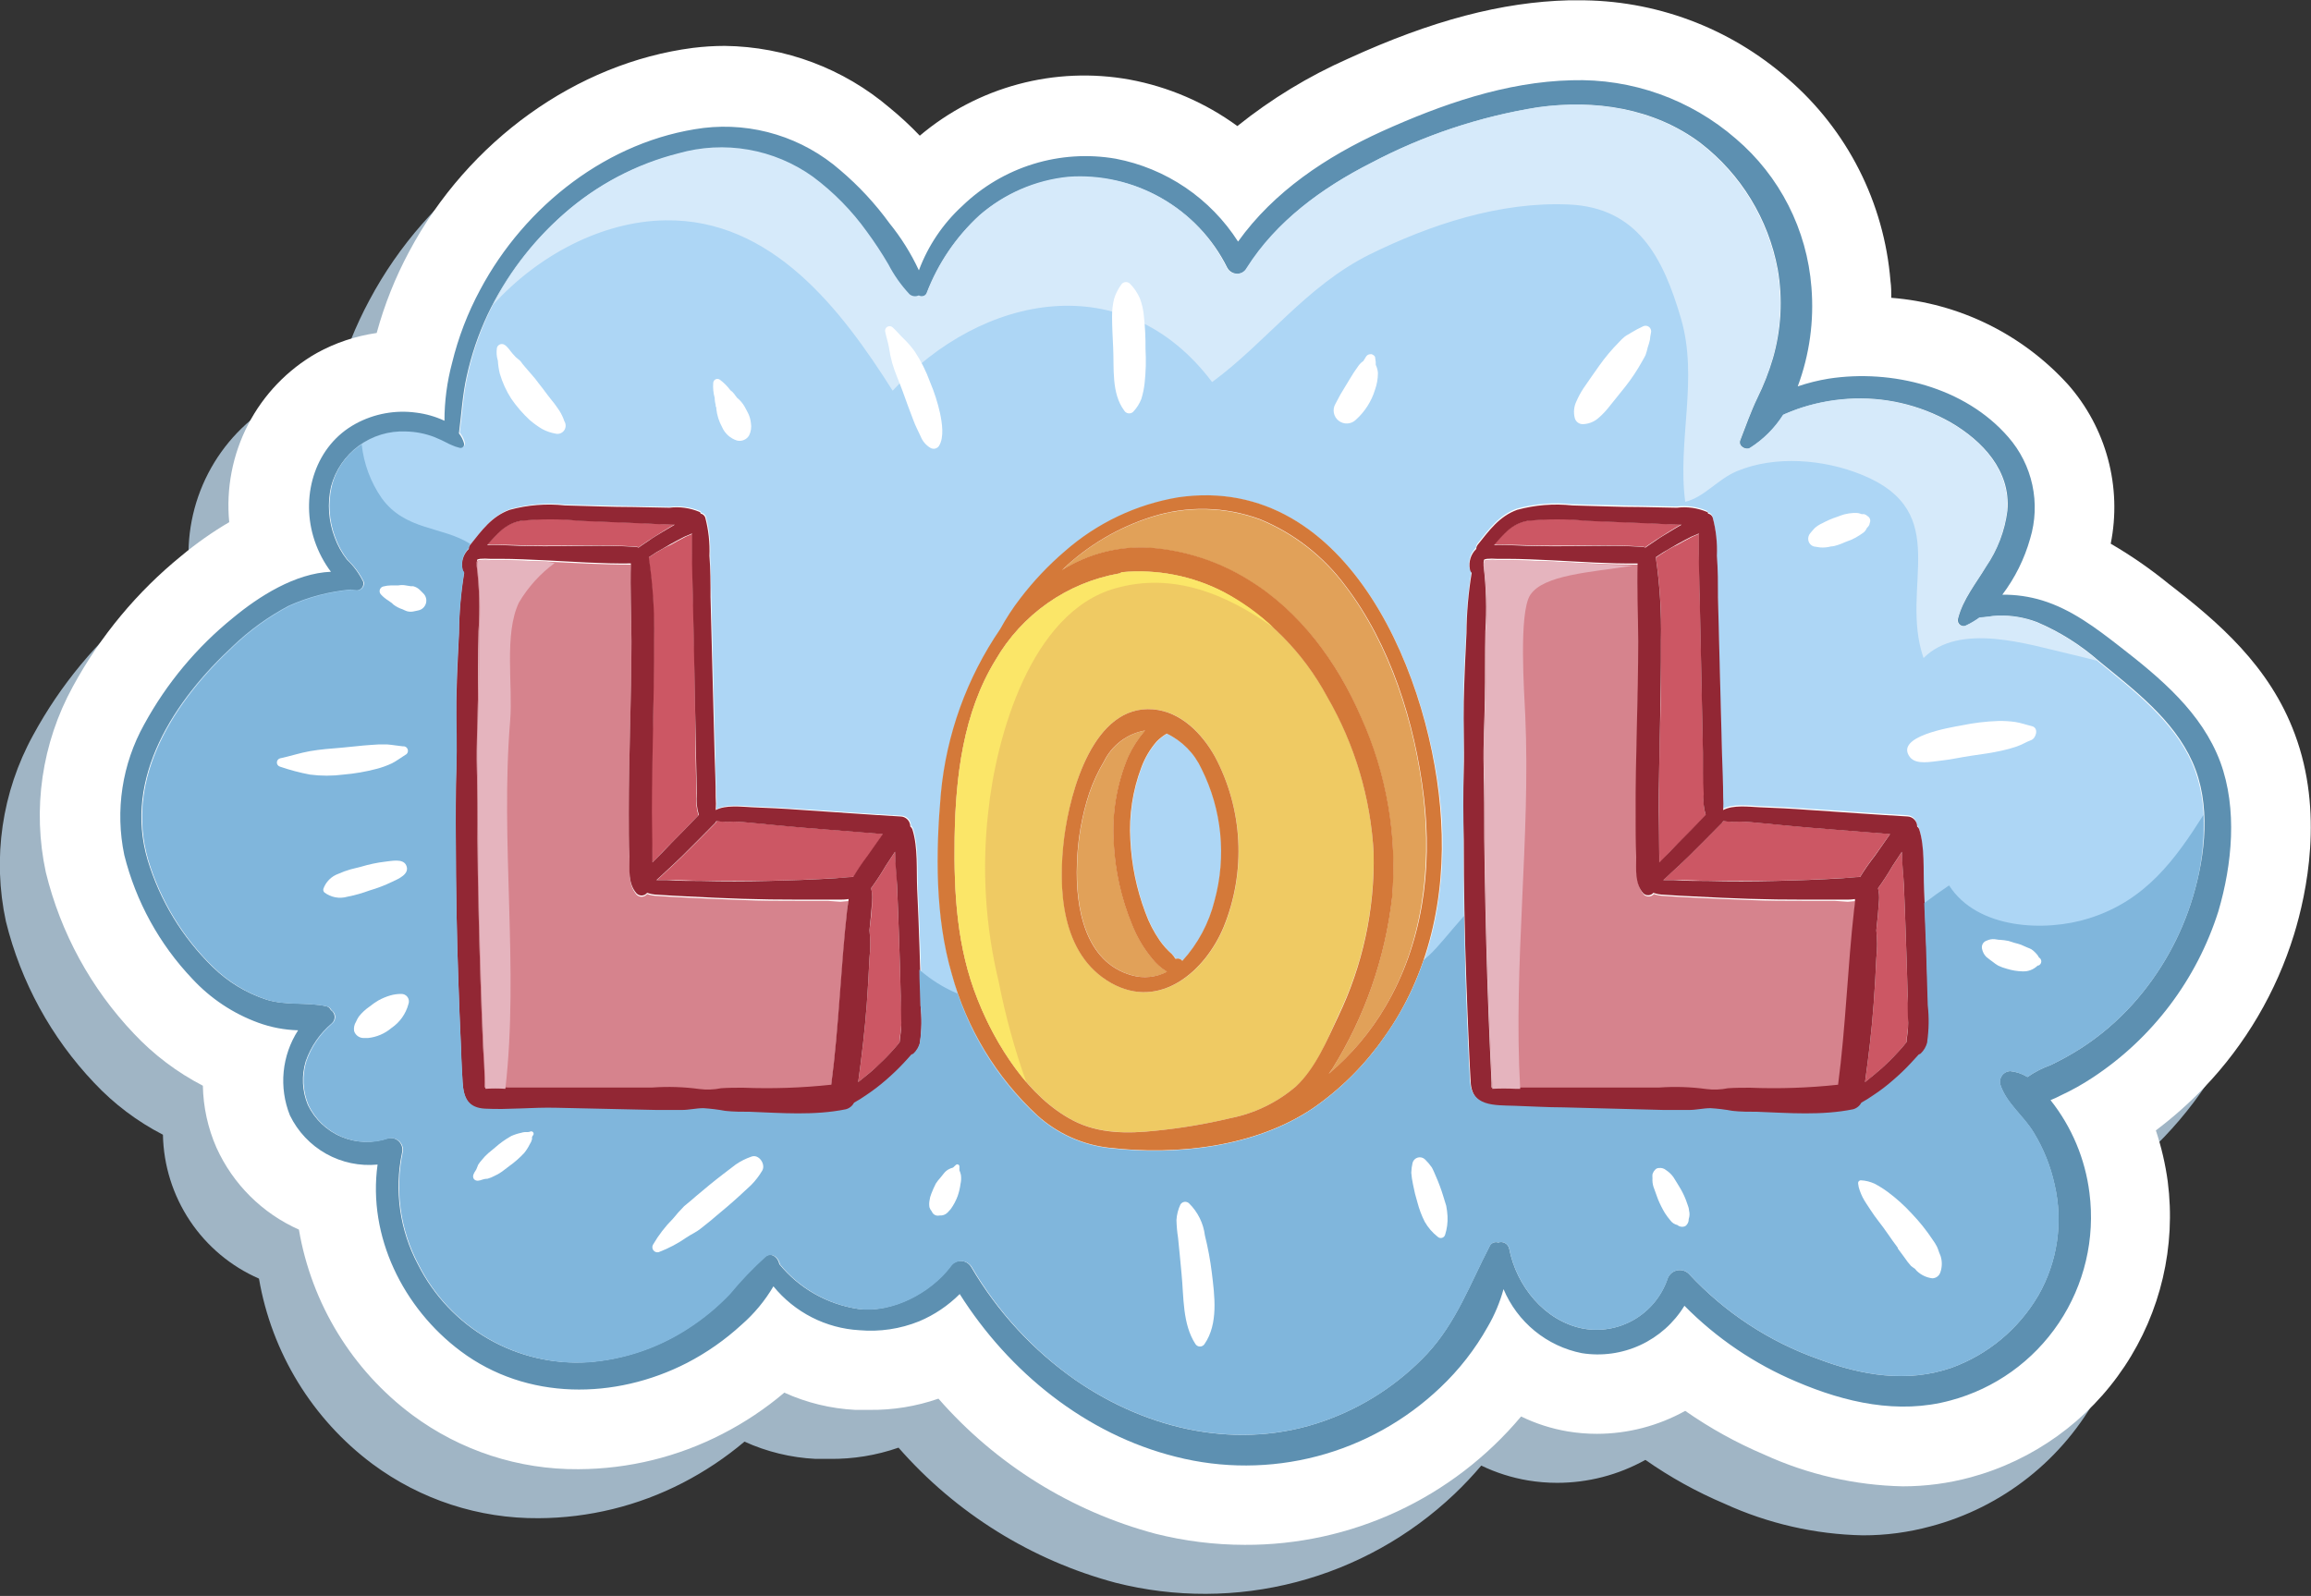 <svg width="249" height="172" viewBox="0 0 249 172" fill="none" xmlns="http://www.w3.org/2000/svg">
<rect x="0" y="0" width="249" height="172" fill="#333333" stroke="none"/>
<g clip-path="url(#clip0_789_34947)">
<path d="M200.712 165.471C203.183 165.477 205.643 165.15 208.027 164.499C211.859 163.485 215.441 161.69 218.552 159.226C221.663 156.763 224.235 153.682 226.109 150.177C227.983 146.672 229.118 142.817 229.444 138.852C229.77 134.888 229.279 130.898 228.003 127.132C229.858 125.733 231.599 124.187 233.209 122.51C237.673 117.847 240.988 112.199 242.89 106.019C244.267 101.559 246.117 92.822 242.987 84.42C240.265 77.098 234.769 72.379 229.379 68.221C227.419 66.615 225.332 65.171 223.14 63.901C223.747 60.879 223.648 57.757 222.851 54.779C222.054 51.802 220.581 49.05 218.547 46.74C213.614 41.311 206.806 37.971 199.508 37.399C199.508 36.805 199.508 36.2 199.411 35.606C198.75 27.14 194.783 19.279 188.374 13.737C182.099 8.249 174.042 5.254 165.72 5.313H164.817C157.588 5.486 150.037 7.473 141.044 11.577C136.758 13.476 132.734 15.923 129.072 18.856C125.623 16.331 121.652 14.618 117.454 13.845C113.478 13.127 109.392 13.296 105.488 14.342C101.584 15.387 97.957 17.282 94.865 19.893C93.848 18.833 92.771 17.834 91.638 16.901C88.741 14.385 85.351 12.508 81.685 11.391C78.02 10.275 74.162 9.945 70.361 10.422C57.85 12.041 46.136 20.444 39.8 32.355C38.302 35.144 37.122 38.093 36.283 41.146C34.023 41.485 31.839 42.216 29.829 43.306C26.672 45.107 24.102 47.786 22.428 51.021C20.754 54.255 20.048 57.907 20.395 61.536C18.585 62.597 16.865 63.807 15.253 65.154C10.474 69.037 6.501 73.826 3.561 79.247C0.203 85.357 -0.837 92.482 0.635 99.302C2.242 105.833 5.52 111.83 10.144 116.7C12.278 118.976 14.785 120.868 17.555 122.294C17.62 125.602 18.63 128.823 20.464 131.572C22.298 134.321 24.881 136.483 27.903 137.802C29.277 145.79 33.655 152.943 40.134 157.781C45.315 161.627 51.601 163.678 58.044 163.624C63.445 163.598 68.763 162.292 73.566 159.812C75.94 158.586 78.17 157.097 80.214 155.373C82.625 156.468 85.219 157.098 87.862 157.231H89.368C91.9 157.264 94.419 156.855 96.812 156.021C102.999 163.092 111.138 168.158 120.197 170.579C126.592 172.202 133.291 172.177 139.674 170.506C146.056 168.835 151.915 165.573 156.706 161.021C157.725 160.052 158.691 159.029 159.6 157.954C161.191 158.72 162.882 159.258 164.623 159.552C165.661 159.725 166.712 159.812 167.764 159.812C171.095 159.814 174.372 158.963 177.284 157.339C179.951 159.208 182.806 160.789 185.803 162.058C190.489 164.205 195.563 165.366 200.712 165.471Z" fill="#A0B5C5"/>
<path d="M205.015 160.19C207.486 160.191 209.945 159.864 212.33 159.218C219.113 157.379 225.002 153.135 228.906 147.271C232.81 141.407 234.465 134.322 233.564 127.327C233.309 125.458 232.881 123.618 232.284 121.83C234.139 120.43 235.88 118.885 237.49 117.207C241.951 112.541 245.266 106.895 247.171 100.716C248.538 96.256 250.398 87.519 247.257 79.117C244.547 71.795 239.05 67.076 233.661 62.918C231.698 61.315 229.612 59.87 227.422 58.598C228.027 55.575 227.926 52.453 227.127 49.475C226.329 46.498 224.854 43.747 222.818 41.438C217.885 36.006 211.077 32.666 203.778 32.096C203.778 31.491 203.778 30.897 203.692 30.303C203.015 21.841 199.032 13.992 192.613 8.467C186.343 2.968 178.283 -0.032 169.959 0.032H169.055C161.837 0.216 154.286 2.192 145.293 6.307C141.006 8.203 136.981 10.65 133.321 13.586C129.867 11.062 125.893 9.35 121.693 8.575C117.716 7.857 113.631 8.026 109.727 9.071C105.823 10.117 102.196 12.012 99.103 14.623C98.089 13.56 97.011 12.561 95.876 11.631C90.904 7.387 84.61 5.022 78.084 4.946C76.937 4.948 75.791 5.021 74.653 5.162C62.142 6.782 50.439 15.184 44.093 27.096C42.596 29.884 41.42 32.833 40.586 35.887C38.323 36.212 36.137 36.944 34.132 38.047C30.974 39.846 28.403 42.525 26.729 45.76C25.055 48.995 24.349 52.648 24.698 56.276C22.887 57.338 21.168 58.548 19.556 59.894C14.774 63.778 10.798 68.566 7.853 73.988C4.504 80.089 3.468 87.201 4.937 94.01C6.532 100.544 9.807 106.544 14.436 111.408C16.576 113.685 19.086 115.58 21.858 117.013C21.901 119.313 22.398 121.582 23.321 123.687C25.104 127.626 28.266 130.769 32.206 132.521C33.571 140.51 37.947 147.665 44.426 152.5C49.607 156.346 55.893 158.397 62.336 158.343C67.737 158.319 73.056 157.013 77.858 154.531C80.236 153.31 82.466 151.821 84.506 150.092C86.917 151.187 89.511 151.817 92.154 151.95H93.66C96.196 151.984 98.719 151.574 101.115 150.74C107.295 157.813 115.432 162.881 124.489 165.298C127.634 166.089 130.864 166.492 134.106 166.496C139.777 166.521 145.384 165.294 150.531 162.904C155.678 160.513 160.239 157.017 163.892 152.662C165.482 153.435 167.173 153.977 168.915 154.271C169.957 154.444 171.011 154.531 172.067 154.531C175.394 154.526 178.665 153.675 181.576 152.057C184.248 153.924 187.107 155.506 190.106 156.777C194.793 158.92 199.866 160.081 205.015 160.19Z" fill="white"/>
<path d="M70.651 59.58C70.404 59.731 70.146 59.926 69.866 60.099C70.309 63.057 70.499 66.049 70.436 69.041C70.436 72.075 70.436 75.121 70.329 78.155C70.221 81.19 70.21 84.408 70.199 87.54C70.199 89.106 70.199 90.661 70.253 92.227C70.253 92.465 70.253 92.735 70.253 92.994L70.619 92.627C71.168 92.044 71.695 91.482 72.286 90.91C73.29 89.902 74.28 88.887 75.255 87.864C75.031 87.134 74.958 86.366 75.04 85.607L74.943 81.136L74.857 72.702C74.793 69.807 74.739 66.902 74.674 64.062C74.674 62.572 74.588 61.081 74.588 59.58C74.588 58.911 74.588 58.219 74.588 57.539L73.889 57.841C73.344 58.122 72.806 58.414 72.275 58.716C71.705 58.954 71.178 59.267 70.651 59.58Z" fill="#CC5764"/>
<path d="M68.596 58.911C68.667 58.928 68.736 58.953 68.801 58.987L69.091 58.782L69.876 58.252C70.393 57.907 70.952 57.583 71.425 57.27C71.899 56.957 72.275 56.762 72.706 56.514H72.469C71.393 56.514 70.242 56.427 69.124 56.373L62.411 56.103C60.33 55.887 58.232 55.887 56.151 56.103C54.365 56.417 53.558 57.561 52.493 58.684C54.01 58.684 55.559 58.76 57.065 58.792C60.873 58.868 64.767 58.652 68.596 58.911Z" fill="#CC5764"/>
<path d="M205.359 101.353C205.295 99.352 205.219 97.354 205.133 95.36C205.08 94.226 204.951 93.005 204.918 91.807C204.585 92.314 204.251 92.833 203.907 93.34C203.431 94.167 202.91 94.967 202.347 95.738C202.454 96.179 202.49 96.635 202.455 97.088C202.39 98.168 202.283 99.248 202.165 100.273C202.277 101.271 202.277 102.278 202.165 103.276C202.089 104.939 202.003 106.602 201.874 108.254C201.67 111.062 201.336 113.848 200.949 116.635C201.562 116.138 202.175 115.652 202.756 115.134C203.373 114.577 203.962 113.99 204.52 113.373C204.807 113.064 205.087 112.74 205.359 112.401L205.424 112.326C205.424 111.635 205.607 110.954 205.596 110.241C205.596 109.291 205.596 108.319 205.542 107.369C205.488 105.36 205.435 103.373 205.359 101.353Z" fill="#CC5764"/>
<path d="M197.657 97.088C196.582 97.088 195.506 97.088 194.43 97.088C192.451 97.088 190.472 97.088 188.503 97.002C186.535 96.916 184.556 96.851 182.576 96.743C181.501 96.689 180.425 96.646 179.349 96.559C178.957 96.555 178.568 96.486 178.198 96.354C178.133 96.43 178.052 96.493 177.962 96.537C177.872 96.582 177.774 96.608 177.674 96.614C177.574 96.62 177.473 96.606 177.379 96.572C177.284 96.539 177.197 96.487 177.123 96.419C176.176 95.339 176.38 93.805 176.348 92.477C176.348 90.922 176.284 89.356 176.284 87.79C176.284 84.745 176.348 81.71 176.413 78.665C176.477 75.619 176.563 72.412 176.563 69.29C176.563 66.493 176.413 63.664 176.499 60.856C173.454 60.856 170.389 60.672 167.345 60.521C165.699 60.446 164.053 60.413 162.407 60.359H161.331C160.974 60.328 160.614 60.328 160.256 60.359C159.879 60.467 159.987 60.305 159.901 60.748C159.901 60.878 159.901 60.996 159.901 61.126C160.186 63.458 160.251 65.812 160.094 68.156C160.094 70.608 160.094 73.07 160.041 75.522C159.987 77.973 159.815 80.436 159.912 82.898C160.008 85.36 159.912 87.995 159.976 90.533C160.026 95.53 160.134 100.53 160.299 105.534C160.378 107.996 160.471 110.451 160.578 112.899C160.643 114.217 160.708 115.534 160.761 116.852C160.761 117.014 160.761 117.176 160.761 117.338C161.589 117.295 162.418 117.295 163.246 117.338C165.01 117.338 166.774 117.338 168.528 117.338H178.833C180.519 117.218 182.213 117.272 183.889 117.5C184.67 117.6 185.462 117.571 186.234 117.413C187.019 117.348 187.815 117.413 188.611 117.359C191.777 117.484 194.948 117.375 198.098 117.035C198.927 110.761 199.174 104.4 199.83 98.104C199.83 97.823 199.938 97.466 199.97 97.121C199.626 97.121 199.249 97.186 199.088 97.186L197.657 97.088Z" fill="#D6838D"/>
<path d="M203.649 89.884L194.99 89.193C193.301 89.053 191.612 88.88 189.913 88.718C189.095 88.642 188.256 88.556 187.428 88.545C186.843 88.59 186.255 88.568 185.674 88.481C185.633 88.552 185.586 88.621 185.535 88.686C184.351 89.884 183.168 91.083 181.963 92.271C181.361 92.854 180.748 93.438 180.124 93.999C179.833 94.269 179.532 94.571 179.209 94.841H180.339C181.554 94.841 182.77 94.917 183.986 94.928C186.417 94.928 188.848 94.928 191.279 94.928C193.71 94.874 196.141 94.787 198.572 94.636C199.142 94.636 199.787 94.496 200.411 94.507C200.899 93.705 201.434 92.933 202.014 92.195L203.649 89.884Z" fill="#CC5764"/>
<path d="M177.047 58.911C177.118 58.928 177.187 58.953 177.252 58.987L177.542 58.782L178.327 58.252C178.844 57.907 179.403 57.583 179.876 57.27C180.35 56.957 180.726 56.762 181.157 56.514H180.931C179.855 56.514 178.693 56.427 177.574 56.373L170.862 56.103C168.781 55.887 166.683 55.887 164.602 56.103C162.816 56.417 162.009 57.561 160.944 58.684C162.461 58.684 164.021 58.76 165.516 58.792C169.378 58.868 173.25 58.652 177.047 58.911Z" fill="#CC5764"/>
<path d="M144.917 63.124C142.562 59.958 139.394 57.494 135.752 55.997C131.999 54.608 127.893 54.513 124.081 55.727C120.457 56.87 117.144 58.836 114.399 61.472C117.256 59.681 120.602 58.839 123.962 59.064C127.667 59.35 131.25 60.516 134.418 62.465C140.022 65.857 144.099 71.375 146.638 77.337C149.395 83.421 150.544 90.116 149.972 96.776C149.217 103.337 147.012 109.646 143.518 115.243C143.4 115.426 143.26 115.578 143.142 115.761C145.568 113.717 147.63 111.274 149.241 108.536C153.242 101.754 154.254 93.665 153.372 85.922C152.489 78.179 149.8 69.485 144.917 63.124Z" fill="#E1A159"/>
<path d="M179.199 59.58C178.94 59.731 178.682 59.926 178.413 60.099C178.847 63.058 179.034 66.049 178.973 69.041C178.973 72.075 178.973 75.121 178.876 78.155C178.779 81.19 178.747 84.408 178.736 87.54C178.736 89.106 178.736 90.661 178.79 92.227C178.79 92.465 178.79 92.735 178.79 92.994L179.156 92.627C179.704 92.044 180.231 91.482 180.823 90.91C181.82 89.902 182.809 88.887 183.792 87.864C183.568 87.134 183.495 86.366 183.577 85.607C183.577 84.117 183.512 82.626 183.491 81.136C183.426 78.314 183.369 75.502 183.318 72.702C183.254 69.807 183.2 66.902 183.136 64.062C183.136 62.572 183.06 61.081 183.05 59.58C183.05 58.911 183.05 58.219 183.05 57.539L182.35 57.841C181.805 58.122 181.267 58.414 180.737 58.716C180.188 58.954 179.661 59.267 179.199 59.58Z" fill="#CC5764"/>
<path d="M148.004 91.947C147.696 86.003 145.986 80.217 143.013 75.067C140.451 70.323 136.582 66.419 131.868 63.825C128.482 62.062 124.663 61.312 120.864 61.665C120.782 61.737 120.681 61.785 120.574 61.805C117.816 62.294 115.197 63.381 112.9 64.991C110.604 66.601 108.685 68.694 107.278 71.125C103.772 76.828 102.975 83.761 102.868 90.327C102.782 96.267 103.115 102.131 105.342 107.704C107.321 112.661 110.796 118.265 115.669 120.782C118.401 122.186 121.542 122.175 124.532 121.862C127.256 121.592 129.959 121.137 132.621 120.501C135.225 119.983 137.652 118.801 139.667 117.067C141.819 115.08 142.97 112.142 144.164 109.507C146.798 104.037 148.114 98.022 148.004 91.947ZM131.868 99.895C129.878 104.68 125.006 108.902 119.756 105.954C114.302 102.876 113.991 95.716 114.69 90.197C115.324 85.305 117.788 75.899 124.285 76.45C127.275 76.709 129.545 79.074 130.922 81.579C132.409 84.376 133.264 87.466 133.428 90.632C133.591 93.797 133.059 96.96 131.868 99.895Z" fill="#EFCA63"/>
<path d="M226.142 71.352C224.133 69.574 221.852 68.133 219.386 67.086C218.051 66.579 216.629 66.341 215.202 66.384C214.524 66.384 213.879 66.535 213.233 66.578C212.781 66.908 212.298 67.193 211.792 67.432C211.685 67.493 211.563 67.522 211.44 67.513C211.318 67.505 211.2 67.461 211.102 67.386C211.005 67.311 210.931 67.209 210.891 67.092C210.851 66.975 210.847 66.849 210.878 66.73C211.405 64.635 212.792 62.917 213.9 61.125C215.136 59.325 215.925 57.255 216.202 55.088C216.579 50.768 213.535 47.528 210.06 45.541C206.693 43.639 202.846 42.764 198.991 43.025C197.101 43.147 195.236 43.532 193.452 44.169C193 44.331 192.548 44.526 192.107 44.709C191.182 46.162 189.948 47.39 188.493 48.306C188.009 48.608 187.234 48.1 187.417 47.506C188.009 45.984 188.546 44.439 189.256 42.96C189.942 41.571 190.507 40.126 190.945 38.64C191.836 35.534 192.012 32.266 191.462 29.082C190.457 23.658 187.487 18.799 183.125 15.443C178.091 11.674 171.744 10.745 165.613 11.598C159.338 12.601 153.27 14.629 147.649 17.602C142.41 20.27 137.484 23.845 134.3 28.899C134.194 29.093 134.038 29.254 133.849 29.367C133.66 29.479 133.444 29.539 133.224 29.539C133.004 29.539 132.788 29.479 132.599 29.367C132.409 29.254 132.254 29.093 132.148 28.899C130.607 25.734 128.158 23.105 125.115 21.349C122.073 19.594 118.577 18.793 115.077 19.05C111.571 19.41 108.259 20.842 105.59 23.153C103.085 25.45 101.147 28.301 99.931 31.48C99.9 31.57 99.849 31.652 99.782 31.72C99.715 31.789 99.635 31.842 99.546 31.876C99.457 31.91 99.361 31.924 99.266 31.917C99.171 31.91 99.079 31.883 98.996 31.836C98.836 31.912 98.659 31.941 98.484 31.92C98.309 31.899 98.143 31.829 98.006 31.717C97.097 30.749 96.326 29.659 95.715 28.478C95.009 27.272 94.24 26.104 93.413 24.979C91.787 22.707 89.821 20.704 87.582 19.039C85.509 17.557 83.131 16.561 80.623 16.126C78.115 15.69 75.542 15.826 73.093 16.523C68.545 17.676 64.335 19.897 60.809 23.002C57.377 26.003 54.594 29.679 52.633 33.802C51.635 35.927 50.877 38.159 50.374 40.454C49.912 42.495 49.804 44.558 49.535 46.621C49.79 46.939 49.977 47.307 50.084 47.701C50.102 47.768 50.102 47.838 50.084 47.905C50.066 47.972 50.031 48.033 49.981 48.081C49.932 48.13 49.87 48.164 49.803 48.181C49.736 48.197 49.666 48.196 49.6 48.176C49.292 48.104 48.993 47.999 48.707 47.863L48.535 47.787C48.535 47.787 48.449 47.787 48.406 47.722C47.898 47.455 47.378 47.214 46.846 46.999C45.879 46.634 44.857 46.437 43.824 46.416C42.007 46.334 40.218 46.877 38.751 47.955C37.283 49.033 36.227 50.582 35.756 52.345C35.344 54.172 35.479 56.08 36.143 57.831C36.459 58.699 36.909 59.512 37.477 60.239C38.197 60.918 38.788 61.723 39.22 62.615C39.247 62.722 39.25 62.834 39.229 62.942C39.207 63.05 39.162 63.152 39.096 63.24C39.03 63.329 38.944 63.401 38.847 63.452C38.749 63.502 38.641 63.53 38.531 63.533C38.32 63.532 38.111 63.502 37.907 63.447C35.584 63.652 33.311 64.247 31.184 65.207C29.002 66.364 26.99 67.817 25.203 69.527C18.932 75.369 13.371 83.674 15.995 92.605C17.322 96.985 19.735 100.954 23.009 104.139C24.644 105.739 26.625 106.94 28.796 107.649C30.948 108.308 33.099 107.887 35.25 108.362C35.356 108.389 35.455 108.441 35.539 108.512C35.623 108.583 35.69 108.672 35.734 108.772C35.85 108.847 35.947 108.948 36.018 109.067C36.089 109.186 36.131 109.32 36.141 109.458C36.152 109.596 36.13 109.735 36.078 109.863C36.026 109.992 35.945 110.106 35.842 110.198C34.56 111.278 33.59 112.684 33.034 114.269C32.553 115.827 32.633 117.506 33.26 119.01C34.012 120.559 35.302 121.778 36.887 122.438C38.472 123.098 40.243 123.154 41.866 122.596C42.078 122.543 42.301 122.546 42.512 122.604C42.723 122.663 42.915 122.776 43.07 122.931C43.225 123.087 43.337 123.28 43.395 123.491C43.454 123.703 43.457 123.927 43.404 124.14C42.547 128.239 43.156 132.51 45.125 136.203C46.816 139.558 49.45 142.343 52.699 144.212C55.949 146.081 59.673 146.954 63.412 146.722C67.244 146.44 70.944 145.192 74.169 143.093C75.814 142.036 77.327 140.785 78.676 139.367C79.859 137.931 81.146 136.585 82.527 135.339C83.204 134.821 83.936 135.469 84.054 136.16C86.19 138.768 89.215 140.484 92.541 140.976C96.166 141.441 100.265 139.27 102.427 136.451C102.547 136.255 102.716 136.093 102.916 135.98C103.117 135.867 103.343 135.808 103.573 135.808C103.802 135.808 104.028 135.867 104.229 135.98C104.429 136.093 104.598 136.255 104.718 136.451C107.518 141.306 111.33 145.495 115.895 148.731C123.736 154.13 133.557 156.355 142.69 153.126C146.905 151.641 150.704 149.163 153.77 145.901C156.911 142.521 158.416 138.341 160.503 134.313C160.579 134.139 160.718 134 160.891 133.924C161.065 133.848 161.26 133.841 161.439 133.903C161.557 133.861 161.682 133.845 161.806 133.855C161.931 133.864 162.052 133.899 162.162 133.958C162.272 134.017 162.369 134.098 162.446 134.196C162.524 134.295 162.58 134.408 162.612 134.529C163.386 138.568 166.398 142.337 170.539 143.169C172.434 143.522 174.393 143.186 176.063 142.22C177.733 141.254 179.005 139.722 179.651 137.899C179.716 137.664 179.841 137.45 180.014 137.279C180.186 137.108 180.4 136.984 180.635 136.921C180.869 136.858 181.116 136.857 181.351 136.919C181.585 136.98 181.8 137.102 181.974 137.272C185.826 141.429 190.624 144.586 195.958 146.473C200.583 148.223 205.499 149.055 210.265 147.402C214.201 145.98 217.517 143.217 219.634 139.594C221.702 135.978 222.324 131.709 221.376 127.65C220.944 125.669 220.184 123.774 219.128 122.045C218.053 120.231 216.17 118.891 215.525 116.861C215.483 116.694 215.479 116.52 215.513 116.351C215.547 116.182 215.618 116.023 215.721 115.885C215.824 115.747 215.957 115.635 216.109 115.555C216.261 115.475 216.429 115.431 216.6 115.425C217.26 115.495 217.896 115.712 218.461 116.062C219.233 115.525 220.072 115.093 220.957 114.777C222.04 114.259 223.093 113.679 224.109 113.038C226.227 111.686 228.152 110.051 229.831 108.178C232.8 104.86 235.003 100.926 236.285 96.655C237.641 92.109 238.125 86.59 236.146 82.151C234.166 77.713 229.896 74.408 226.142 71.352ZM99.211 112.239C99.211 112.239 99.211 112.304 99.211 112.325C99.096 112.792 98.849 113.216 98.501 113.546C98.429 113.588 98.353 113.624 98.275 113.654C98.006 113.967 97.726 114.28 97.436 114.582C96.837 115.22 96.205 115.825 95.543 116.397C94.861 116.99 94.143 117.538 93.391 118.038C92.979 118.327 92.551 118.594 92.111 118.837C92.02 119.01 91.895 119.163 91.743 119.285C91.592 119.408 91.417 119.498 91.229 119.55C87.819 120.241 84.323 119.95 80.87 119.82C79.999 119.82 79.106 119.82 78.235 119.723C77.452 119.579 76.662 119.482 75.868 119.431C75.061 119.431 74.308 119.637 73.48 119.626H70.834L60.002 119.388C57.485 119.323 54.849 119.615 52.375 119.485C50.536 119.399 50.03 118.33 49.923 116.559C49.858 115.338 49.804 114.107 49.751 112.876C49.632 110.425 49.546 107.973 49.46 105.511C49.295 100.514 49.206 95.514 49.191 90.51C49.191 87.972 49.116 85.413 49.245 82.875C49.374 80.337 49.245 77.972 49.245 75.499C49.245 73.026 49.406 70.585 49.535 68.133C49.554 65.962 49.741 63.796 50.095 61.654C49.987 61.538 49.919 61.39 49.901 61.233C49.827 60.843 49.85 60.442 49.971 60.064C50.091 59.687 50.304 59.346 50.59 59.073C50.586 58.907 50.643 58.745 50.751 58.619C51.988 57.075 53.053 55.563 54.989 54.861C56.928 54.33 58.95 54.169 60.949 54.386C63.423 54.44 65.897 54.515 68.371 54.559L72.2 54.634C73.296 54.497 74.408 54.65 75.427 55.077C75.502 55.077 75.513 55.206 75.556 55.261C75.669 55.282 75.775 55.332 75.863 55.405C75.952 55.479 76.02 55.574 76.062 55.682C76.417 57.026 76.569 58.417 76.514 59.807C76.578 61.297 76.6 62.788 76.632 64.278C76.711 67.1 76.783 69.912 76.847 72.713L77.073 81.352C77.073 82.843 77.148 84.344 77.191 85.834C77.225 86.294 77.225 86.756 77.191 87.216C78.267 86.644 79.956 86.86 81.085 86.914C82.839 86.979 84.581 87.065 86.324 87.195C89.906 87.432 93.477 87.702 97.081 87.907C97.366 87.907 97.64 88.021 97.841 88.224C98.043 88.426 98.156 88.701 98.156 88.987C98.249 89.063 98.322 89.159 98.372 89.268C99.006 91.245 98.813 93.685 98.899 95.748C98.985 97.811 99.082 99.906 99.146 101.99C99.211 104.074 99.286 106.159 99.34 108.232C99.47 109.568 99.427 110.915 99.211 112.239ZM149.176 111.839C147.092 114.828 144.491 117.418 141.496 119.485C135.268 123.676 126.813 124.583 119.53 123.74C116.681 123.414 114.002 122.211 111.861 120.295C107.406 116.169 104.193 110.871 102.588 105.003C100.792 98.793 100.856 91.914 101.416 85.564C102.009 79.202 104.213 73.098 107.816 67.831C108.446 66.678 109.165 65.577 109.968 64.537C111.39 62.672 113.005 60.963 114.787 59.44C118.242 56.407 122.469 54.399 126.996 53.641C145.541 50.951 154.458 73.587 155.362 88.523C155.813 96.688 154.017 105.1 149.176 111.839ZM207.694 112.239C207.7 112.267 207.7 112.297 207.694 112.325C207.579 112.792 207.332 113.216 206.984 113.546C206.914 113.586 206.842 113.622 206.769 113.654C206.489 113.967 206.209 114.28 205.919 114.582C205.322 115.223 204.69 115.828 204.026 116.397C203.348 116.995 202.629 117.543 201.874 118.038C201.463 118.329 201.036 118.596 200.594 118.837C200.503 119.01 200.378 119.163 200.226 119.285C200.075 119.408 199.9 119.498 199.712 119.55C196.302 120.241 192.806 119.95 189.353 119.82C188.482 119.82 187.589 119.82 186.718 119.723C185.935 119.579 185.145 119.482 184.351 119.431C183.545 119.431 182.792 119.637 181.963 119.626H179.317L168.442 119.345C166.689 119.345 164.924 119.226 163.16 119.172C161.009 119.107 158.535 119.259 158.373 116.516C158.298 115.295 158.244 114.064 158.191 112.833C158.083 110.385 157.986 107.93 157.9 105.468C157.757 100.471 157.685 95.471 157.685 90.467C157.685 87.929 157.62 85.37 157.685 82.832C157.75 80.294 157.685 77.929 157.685 75.456C157.685 72.983 157.846 70.542 157.975 68.09C157.994 65.919 158.181 63.753 158.535 61.611C158.427 61.495 158.359 61.347 158.341 61.189C158.267 60.8 158.29 60.399 158.411 60.021C158.531 59.644 158.744 59.303 159.03 59.029C159.031 58.864 159.088 58.705 159.191 58.576C160.428 57.032 161.504 55.52 163.429 54.818C165.369 54.288 167.39 54.127 169.388 54.343C171.863 54.397 174.337 54.472 176.811 54.515L180.64 54.591C181.736 54.454 182.848 54.607 183.867 55.034C183.943 55.034 183.953 55.163 183.996 55.217C184.109 55.239 184.215 55.289 184.303 55.362C184.392 55.436 184.46 55.531 184.502 55.638C184.862 56.982 185.015 58.374 184.954 59.764C185.018 61.254 185.04 62.745 185.072 64.235C185.151 67.057 185.223 69.869 185.287 72.669L185.513 81.309C185.513 82.799 185.588 84.3 185.631 85.791C185.659 86.251 185.659 86.713 185.631 87.173C186.707 86.601 188.385 86.817 189.515 86.871C191.268 86.936 193.011 87.022 194.753 87.151C198.335 87.389 201.917 87.659 205.51 87.864C205.786 87.878 206.046 87.998 206.236 88.199C206.426 88.4 206.532 88.667 206.532 88.944C206.627 89.017 206.701 89.114 206.747 89.225C207.382 91.201 207.188 93.642 207.274 95.705C207.36 97.767 207.457 99.863 207.532 101.947C207.608 104.031 207.661 106.116 207.715 108.189C207.885 109.534 207.878 110.896 207.694 112.239Z" fill="#ADD6F5"/>
<path d="M124.134 103.287C123.227 102.189 122.501 100.953 121.983 99.626C120.821 96.811 120.155 93.814 120.014 90.77C119.815 87.608 120.353 84.443 121.585 81.526C122.057 80.514 122.665 79.573 123.392 78.728C122.447 78.895 121.554 79.283 120.786 79.861C120.018 80.439 119.396 81.191 118.971 82.055C118.328 83.13 117.798 84.271 117.39 85.457C116.571 87.94 116.122 90.531 116.056 93.146C115.884 97.671 116.852 103.697 121.961 105.112C123.237 105.481 124.605 105.342 125.78 104.723C125.147 104.351 124.589 103.864 124.134 103.287Z" fill="#E1A159"/>
<path d="M96.876 101.353C96.812 99.352 96.737 97.354 96.65 95.36C96.65 94.226 96.468 93.005 96.435 91.807L95.424 93.34C94.944 94.167 94.42 94.967 93.854 95.738C93.971 96.177 94.008 96.635 93.961 97.088C93.961 98.168 93.8 99.248 93.682 100.273C93.794 101.271 93.794 102.278 93.682 103.276C93.606 104.939 93.51 106.602 93.391 108.254C93.176 111.062 92.853 113.848 92.466 116.635C93.079 116.138 93.692 115.652 94.273 115.134C94.854 114.615 95.478 113.989 96.037 113.373C96.331 113.064 96.611 112.74 96.876 112.401L96.93 112.326C96.93 111.635 97.124 110.954 97.113 110.241C97.113 109.291 97.113 108.319 97.049 107.369C97.005 105.36 96.952 103.373 96.876 101.353Z" fill="#CC5764"/>
<path d="M95.166 89.884L86.561 89.193C84.872 89.053 83.183 88.88 81.483 88.718C80.655 88.642 79.827 88.556 78.999 88.545C78.413 88.59 77.825 88.568 77.245 88.481C77.203 88.552 77.157 88.621 77.105 88.686C75.922 89.884 74.739 91.083 73.534 92.271C72.932 92.854 72.319 93.438 71.695 93.999C71.404 94.269 71.103 94.571 70.78 94.841H71.91C73.125 94.841 74.341 94.917 75.556 94.928C77.987 94.928 80.418 94.928 82.85 94.928C85.281 94.874 87.712 94.787 90.143 94.636C90.702 94.636 91.358 94.496 91.971 94.507C92.463 93.705 93.002 92.933 93.585 92.195L95.166 89.884Z" fill="#CC5764"/>
<path d="M89.174 97.088C88.099 97.088 87.023 97.088 85.947 97.088C83.968 97.088 81.989 97.088 80.02 97.002C78.052 96.916 76.062 96.851 74.093 96.743C73.018 96.689 71.942 96.646 70.866 96.559C70.478 96.555 70.092 96.486 69.726 96.354C69.659 96.439 69.575 96.509 69.479 96.559C69.383 96.609 69.278 96.638 69.171 96.644C69.063 96.65 68.955 96.633 68.854 96.594C68.753 96.555 68.662 96.496 68.586 96.419C67.65 95.339 67.854 93.805 67.822 92.477C67.768 90.922 67.758 89.356 67.747 87.79C67.747 84.745 67.811 81.71 67.887 78.665C67.962 75.619 68.037 72.412 68.037 69.29C68.037 66.493 67.887 63.664 67.973 60.856C64.928 60.856 61.852 60.672 58.819 60.521C57.173 60.446 55.527 60.413 53.87 60.359H52.795C52.437 60.328 52.077 60.328 51.719 60.359C51.332 60.467 51.45 60.305 51.364 60.748C51.364 60.878 51.364 60.996 51.364 61.126C51.649 63.458 51.714 65.812 51.558 68.156C51.558 70.608 51.558 73.07 51.493 75.522C51.429 77.973 51.278 80.436 51.375 82.898C51.472 85.36 51.375 87.995 51.439 90.533C51.439 95.533 51.601 100.534 51.762 105.534C51.834 107.996 51.927 110.451 52.042 112.899C52.106 114.217 52.171 115.534 52.225 116.852C52.225 117.014 52.225 117.176 52.225 117.338C53.052 117.295 53.882 117.295 54.709 117.338C56.474 117.338 58.238 117.338 59.991 117.338H70.296C71.983 117.218 73.677 117.272 75.352 117.5C76.133 117.6 76.925 117.571 77.697 117.413C78.482 117.348 79.278 117.413 80.074 117.359C83.24 117.484 86.411 117.375 89.562 117.035C90.39 110.761 90.637 104.4 91.283 98.104C91.283 97.823 91.401 97.466 91.433 97.121C91.089 97.121 90.702 97.186 90.541 97.186L89.174 97.088Z" fill="#D6838D"/>
<path d="M125.748 79.074C125.354 79.302 124.992 79.582 124.672 79.906C123.949 80.735 123.384 81.69 123.005 82.725C122.066 85.214 121.663 87.875 121.822 90.532C121.947 93.208 122.492 95.846 123.435 98.351C123.822 99.426 124.347 100.446 124.995 101.386C125.371 101.918 125.807 102.404 126.297 102.833C126.441 102.988 126.567 103.158 126.673 103.341H126.759C126.88 103.305 127.009 103.308 127.128 103.348C127.247 103.389 127.351 103.466 127.426 103.568C129.099 101.73 130.289 99.503 130.89 97.088C132.196 92.333 131.698 87.261 129.491 82.854C128.721 81.194 127.397 79.857 125.748 79.074Z" fill="#ADD6F5"/>
<path d="M99.071 102.077C99.006 99.993 98.92 97.919 98.823 95.835C98.727 93.751 98.931 91.331 98.296 89.355C98.247 89.246 98.173 89.15 98.081 89.074C98.081 88.788 97.968 88.513 97.766 88.311C97.564 88.108 97.291 87.994 97.005 87.994C93.423 87.789 89.852 87.519 86.249 87.282C84.506 87.152 82.763 87.066 81.01 87.001C79.88 86.947 78.202 86.731 77.116 87.303C77.15 86.843 77.15 86.381 77.116 85.921C77.116 84.43 77.041 82.929 76.998 81.439L76.772 72.799C76.707 69.992 76.635 67.18 76.557 64.365C76.557 62.875 76.557 61.384 76.438 59.894C76.494 58.504 76.342 57.113 75.986 55.769C75.945 55.661 75.876 55.566 75.788 55.492C75.699 55.419 75.594 55.369 75.481 55.347C75.481 55.293 75.481 55.207 75.352 55.164C74.333 54.737 73.221 54.584 72.125 54.721L68.295 54.645C65.821 54.645 63.347 54.527 60.873 54.473C58.874 54.255 56.853 54.417 54.914 54.948C52.977 55.65 51.913 57.162 50.675 58.706C50.568 58.832 50.51 58.994 50.514 59.16C50.228 59.433 50.016 59.774 49.895 60.151C49.775 60.529 49.751 60.93 49.826 61.319C49.843 61.477 49.911 61.625 50.019 61.741C49.665 63.883 49.478 66.049 49.46 68.22C49.331 70.672 49.223 73.134 49.17 75.586C49.116 78.037 49.234 80.499 49.17 82.962C49.105 85.424 49.094 88.059 49.116 90.597C49.116 95.594 49.205 100.594 49.385 105.598C49.471 108.06 49.557 110.511 49.675 112.963C49.675 114.194 49.783 115.425 49.847 116.646C49.955 118.417 50.46 119.486 52.3 119.572C54.774 119.702 57.409 119.41 59.926 119.475L70.759 119.713H73.405C74.233 119.713 74.986 119.561 75.793 119.518C76.587 119.569 77.377 119.666 78.159 119.81C79.031 119.875 79.924 119.875 80.795 119.907C84.248 120.037 87.744 120.328 91.154 119.637C91.341 119.585 91.516 119.495 91.668 119.372C91.82 119.249 91.945 119.097 92.036 118.924C92.476 118.68 92.903 118.414 93.316 118.125C94.067 117.625 94.786 117.077 95.467 116.484C96.129 115.912 96.761 115.307 97.36 114.669C97.651 114.367 97.93 114.054 98.199 113.741C98.278 113.711 98.353 113.675 98.425 113.633C98.774 113.303 99.02 112.879 99.135 112.412C99.135 112.412 99.135 112.358 99.135 112.326C99.319 111.027 99.337 109.709 99.189 108.406C99.21 106.246 99.146 104.161 99.071 102.077ZM73.857 57.799L74.556 57.496C74.556 58.177 74.556 58.868 74.556 59.538C74.556 61.039 74.61 62.529 74.642 64.019C74.706 66.914 74.76 69.819 74.825 72.659L74.986 81.094L75.083 85.564C75.001 86.324 75.074 87.092 75.298 87.822C74.323 88.844 73.333 89.859 72.329 90.867C71.77 91.439 71.253 92.001 70.662 92.584L70.296 92.951C70.296 92.692 70.296 92.422 70.296 92.185C70.296 90.619 70.242 89.064 70.242 87.498C70.242 84.366 70.318 81.245 70.371 78.113C70.425 74.981 70.49 72.033 70.479 68.998C70.542 66.007 70.352 63.015 69.909 60.056C70.189 59.883 70.447 59.689 70.694 59.538C71.221 59.224 71.77 58.911 72.286 58.62C72.802 58.328 73.308 58.069 73.857 57.788V57.799ZM56.151 56.136C58.232 55.92 60.33 55.92 62.411 56.136L69.124 56.406C70.199 56.46 71.361 56.514 72.469 56.546H72.706C72.275 56.794 71.845 57.043 71.425 57.302C71.006 57.561 70.35 57.939 69.876 58.285L69.091 58.814L68.801 59.019C68.736 58.986 68.667 58.961 68.597 58.944C64.767 58.684 60.895 58.944 57.065 58.846C55.559 58.846 54.01 58.695 52.493 58.738C53.558 57.583 54.419 56.438 56.151 56.125V56.136ZM91.283 97.973C90.584 104.269 90.39 110.63 89.562 116.905C86.411 117.245 83.24 117.353 80.074 117.229C79.278 117.229 78.482 117.229 77.697 117.283C76.925 117.44 76.133 117.47 75.352 117.369C73.677 117.142 71.982 117.088 70.296 117.207H59.991C58.238 117.207 56.474 117.207 54.709 117.207C53.882 117.164 53.052 117.164 52.224 117.207C52.224 117.045 52.224 116.883 52.224 116.721C52.224 115.404 52.106 114.086 52.042 112.769C51.934 110.321 51.841 107.866 51.762 105.403C51.601 100.403 51.482 95.403 51.439 90.403C51.439 87.865 51.439 85.305 51.375 82.767C51.31 80.23 51.461 77.864 51.493 75.391C51.525 72.918 51.493 70.478 51.558 68.026C51.714 65.682 51.649 63.328 51.364 60.995C51.364 60.866 51.364 60.747 51.364 60.618C51.45 60.175 51.364 60.337 51.719 60.229C52.077 60.198 52.437 60.198 52.795 60.229H53.87C55.527 60.229 57.173 60.315 58.819 60.391C61.852 60.542 64.928 60.769 67.973 60.725C67.886 63.533 68.037 66.363 68.037 69.16C68.037 72.281 67.962 75.413 67.886 78.534C67.811 81.655 67.747 84.614 67.747 87.66C67.747 89.226 67.747 90.791 67.822 92.347C67.822 93.675 67.65 95.252 68.586 96.288C68.662 96.365 68.753 96.425 68.854 96.464C68.955 96.502 69.063 96.519 69.17 96.513C69.278 96.507 69.383 96.478 69.479 96.428C69.575 96.378 69.659 96.309 69.726 96.224C70.092 96.355 70.477 96.425 70.866 96.429C71.942 96.515 73.017 96.558 74.093 96.612C76.062 96.72 78.041 96.807 80.02 96.872C81.999 96.936 83.968 96.958 85.947 96.958C87.023 96.958 88.099 96.958 89.174 96.958H90.54C90.702 96.958 91.089 96.958 91.433 96.893C91.401 97.347 91.315 97.703 91.283 97.973ZM91.917 94.517C91.304 94.517 90.648 94.615 90.089 94.647C87.658 94.798 85.227 94.885 82.796 94.939C80.365 94.993 77.933 95.003 75.502 94.939C74.287 94.939 73.071 94.939 71.856 94.852H70.726C71.049 94.582 71.35 94.28 71.641 94.01C72.265 93.448 72.878 92.865 73.48 92.282C74.685 91.094 75.868 89.895 77.051 88.696C77.103 88.631 77.15 88.563 77.191 88.491C77.771 88.579 78.359 88.6 78.945 88.556C79.773 88.556 80.601 88.653 81.429 88.729C83.129 88.891 84.818 89.064 86.507 89.204L95.112 89.895L93.477 92.228C92.913 92.963 92.392 93.731 91.917 94.528V94.517ZM96.93 112.315L96.876 112.391C96.611 112.729 96.331 113.053 96.037 113.363C95.478 113.978 94.886 114.561 94.273 115.123C93.66 115.684 93.079 116.127 92.466 116.624C92.853 113.838 93.176 111.051 93.391 108.244C93.509 106.591 93.606 104.928 93.681 103.265C93.794 102.267 93.794 101.26 93.681 100.263C93.8 99.183 93.907 98.103 93.961 97.077C94.007 96.624 93.971 96.166 93.854 95.727C94.42 94.957 94.944 94.156 95.424 93.329L96.435 91.796C96.435 92.995 96.597 94.215 96.65 95.349C96.736 97.35 96.812 99.348 96.876 101.343C96.952 103.351 97.005 105.349 97.048 107.358C97.048 108.308 97.102 109.28 97.113 110.231C97.124 110.933 96.984 111.635 96.93 112.326V112.315Z" fill="#922734"/>
<path d="M207.565 102.078C207.489 99.994 207.403 97.92 207.306 95.836C207.21 93.752 207.414 91.332 206.779 89.356C206.734 89.245 206.659 89.148 206.564 89.075C206.565 88.798 206.459 88.531 206.268 88.33C206.078 88.129 205.818 88.009 205.542 87.995C201.96 87.79 198.378 87.52 194.785 87.283C193.043 87.153 191.3 87.067 189.547 87.002C188.417 86.948 186.739 86.732 185.664 87.304C185.691 86.844 185.691 86.382 185.664 85.922C185.664 84.432 185.588 82.93 185.545 81.44L185.319 72.8C185.255 69.993 185.183 67.181 185.104 64.366C185.104 62.876 185.104 61.385 184.986 59.895C185.047 58.505 184.895 57.113 184.534 55.77C184.492 55.662 184.424 55.567 184.336 55.493C184.247 55.42 184.142 55.37 184.029 55.348C184.029 55.294 184.029 55.208 183.9 55.165C182.881 54.738 181.768 54.585 180.672 54.722L176.843 54.646C174.369 54.646 171.895 54.528 169.421 54.474C167.422 54.258 165.401 54.419 163.461 54.949C161.536 55.651 160.46 57.163 159.223 58.707C159.12 58.836 159.063 58.995 159.062 59.161C158.776 59.434 158.563 59.775 158.443 60.152C158.323 60.53 158.299 60.931 158.373 61.321C158.391 61.478 158.459 61.626 158.567 61.742C158.213 63.884 158.026 66.05 158.008 68.221C157.879 70.673 157.771 73.135 157.717 75.587C157.664 78.038 157.793 80.501 157.717 82.963C157.642 85.425 157.653 88.06 157.717 90.598C157.717 95.595 157.807 100.595 157.986 105.599C158.072 108.061 158.169 110.516 158.277 112.964C158.33 114.195 158.384 115.426 158.46 116.647C158.621 119.39 161.138 119.239 163.246 119.303C165.01 119.357 166.775 119.433 168.528 119.476L179.36 119.714H182.006C182.835 119.714 183.588 119.562 184.394 119.519C185.188 119.57 185.978 119.667 186.761 119.811C187.632 119.876 188.525 119.876 189.396 119.908C192.849 120.038 196.345 120.329 199.755 119.638C199.943 119.586 200.118 119.496 200.269 119.373C200.421 119.25 200.546 119.098 200.637 118.925C201.079 118.684 201.506 118.417 201.917 118.126C202.673 117.631 203.392 117.083 204.069 116.485C204.733 115.916 205.365 115.31 205.962 114.67C206.252 114.368 206.532 114.055 206.812 113.742C206.885 113.71 206.957 113.674 207.027 113.634C207.375 113.304 207.622 112.88 207.737 112.413C207.743 112.385 207.743 112.355 207.737 112.327C207.92 111.028 207.938 109.71 207.791 108.407C207.694 106.247 207.629 104.162 207.565 102.078ZM182.34 57.8L183.039 57.498C183.039 58.178 183.039 58.869 183.039 59.539C183.039 61.04 183.093 62.53 183.125 64.02C183.19 66.915 183.243 69.82 183.308 72.66C183.372 75.5 183.415 78.276 183.48 81.094C183.48 82.585 183.48 84.075 183.566 85.566C183.484 86.325 183.557 87.093 183.781 87.823C182.806 88.845 181.816 89.86 180.812 90.868C180.253 91.441 179.737 92.002 179.145 92.585L178.779 92.952C178.779 92.693 178.779 92.423 178.779 92.186C178.779 90.62 178.725 89.065 178.725 87.499C178.725 84.367 178.801 81.246 178.865 78.114C178.93 74.982 178.973 72.034 178.962 68.999C179.024 66.008 178.837 63.017 178.403 60.057C178.672 59.884 178.93 59.69 179.188 59.539C179.704 59.225 180.264 58.912 180.769 58.621C181.275 58.329 181.791 58.07 182.34 57.789V57.8ZM164.634 56.137C166.715 55.921 168.813 55.921 170.894 56.137L177.607 56.407C178.682 56.461 179.844 56.515 180.963 56.547H181.189C180.759 56.795 180.328 57.044 179.909 57.303C179.489 57.562 178.833 57.94 178.36 58.286L177.574 58.815L177.284 59.02C177.219 58.987 177.151 58.962 177.08 58.945C173.25 58.685 169.378 58.945 165.548 58.847C164.053 58.847 162.493 58.696 160.977 58.739C162.042 57.584 162.848 56.439 164.634 56.126V56.137ZM199.777 97.974C199.067 104.27 198.873 110.631 198.045 116.906C194.894 117.246 191.723 117.354 188.557 117.23C187.761 117.23 186.965 117.23 186.18 117.284C185.408 117.441 184.616 117.471 183.835 117.37C182.16 117.143 180.466 117.089 178.779 117.208H168.474C166.721 117.208 164.957 117.208 163.193 117.208C162.365 117.165 161.535 117.165 160.708 117.208C160.708 117.046 160.708 116.884 160.708 116.722C160.654 115.405 160.589 114.087 160.525 112.77C160.417 110.322 160.324 107.867 160.245 105.404C160.087 100.408 159.98 95.407 159.922 90.404C159.922 87.866 159.922 85.306 159.858 82.768C159.793 80.231 159.944 77.865 159.987 75.392C160.03 72.919 159.987 70.479 160.041 68.027C160.197 65.683 160.132 63.329 159.847 60.996C159.847 60.867 159.847 60.748 159.847 60.619C159.933 60.176 159.847 60.338 160.202 60.23C160.56 60.199 160.92 60.199 161.278 60.23H162.354C163.999 60.23 165.645 60.316 167.291 60.392C170.335 60.543 173.401 60.77 176.445 60.727C176.359 63.534 176.51 66.364 176.51 69.161C176.51 72.282 176.434 75.414 176.359 78.535C176.284 81.656 176.219 84.615 176.23 87.661C176.23 89.227 176.23 90.793 176.294 92.348C176.294 93.676 176.122 95.253 177.069 96.29C177.143 96.357 177.23 96.409 177.325 96.443C177.42 96.477 177.52 96.491 177.62 96.484C177.721 96.478 177.819 96.452 177.909 96.408C177.999 96.363 178.079 96.301 178.145 96.225C178.514 96.356 178.903 96.426 179.296 96.43C180.371 96.516 181.447 96.559 182.523 96.613C184.502 96.721 186.47 96.808 188.45 96.873C190.429 96.938 192.397 96.959 194.377 96.959C195.452 96.959 196.528 96.959 197.604 96.959H198.981C199.142 96.959 199.518 96.959 199.863 96.894C199.884 97.348 199.809 97.704 199.777 97.974ZM200.411 94.518C199.787 94.518 199.142 94.616 198.572 94.648C196.141 94.799 193.71 94.885 191.279 94.939C188.848 94.993 186.417 95.004 183.986 94.939C182.77 94.939 181.555 94.939 180.339 94.853H179.21C179.532 94.583 179.833 94.281 180.124 94.011C180.748 93.449 181.361 92.866 181.963 92.283C183.168 91.095 184.351 89.896 185.535 88.697C185.586 88.632 185.633 88.564 185.674 88.492C186.255 88.579 186.843 88.601 187.428 88.557C188.256 88.557 189.095 88.654 189.913 88.73C191.612 88.892 193.301 89.065 194.99 89.205L203.649 89.896L202.014 92.229C201.435 92.963 200.9 93.731 200.411 94.529V94.518ZM205.424 112.316L205.359 112.392C205.094 112.73 204.814 113.054 204.52 113.364C203.962 113.98 203.373 114.567 202.756 115.124C202.175 115.642 201.562 116.128 200.949 116.625C201.336 113.839 201.67 111.052 201.874 108.245C202.003 106.592 202.089 104.929 202.165 103.266C202.278 102.268 202.278 101.261 202.165 100.264C202.283 99.184 202.391 98.104 202.455 97.078C202.49 96.625 202.454 96.169 202.348 95.728C202.91 94.958 203.431 94.157 203.907 93.33C204.252 92.823 204.585 92.304 204.918 91.797C204.918 92.996 205.08 94.216 205.134 95.35C205.22 97.351 205.295 99.349 205.359 101.344C205.435 103.352 205.489 105.35 205.542 107.359C205.542 108.309 205.542 109.281 205.596 110.232C205.607 110.934 205.467 111.636 205.424 112.327V112.316Z" fill="#922734"/>
<path d="M126.953 53.598C122.426 54.357 118.199 56.365 114.743 59.398C112.962 60.921 111.347 62.63 109.924 64.495C109.122 65.534 108.403 66.636 107.773 67.789C104.169 73.056 101.966 79.16 101.373 85.522C100.813 91.915 100.749 98.794 102.545 104.961C104.15 110.829 107.362 116.127 111.818 120.253C113.959 122.168 116.638 123.372 119.487 123.698C126.77 124.54 135.225 123.633 141.453 119.443C144.448 117.376 147.049 114.786 149.133 111.797C153.974 105.058 155.77 96.678 155.275 88.438C154.458 73.545 145.497 50.909 126.953 53.598ZM139.656 117.067C137.641 118.801 135.214 119.984 132.611 120.501C129.948 121.137 127.245 121.592 124.521 121.862C121.531 122.186 118.39 122.197 115.658 120.782C110.785 118.266 107.31 112.661 105.331 107.704C103.105 102.131 102.771 96.267 102.857 90.328C102.954 83.761 103.761 76.828 107.267 71.126C108.675 68.695 110.593 66.601 112.89 64.991C115.186 63.382 117.805 62.294 120.563 61.806C120.67 61.786 120.771 61.737 120.853 61.666C124.652 61.313 128.471 62.063 131.858 63.825C136.563 66.423 140.425 70.326 142.98 75.068C145.965 80.215 147.687 86.001 148.004 91.948C148.127 98.035 146.819 104.066 144.185 109.551C142.959 112.143 141.765 115.08 139.656 117.067ZM149.262 108.503C147.651 111.241 145.589 113.684 143.163 115.728C143.281 115.544 143.421 115.393 143.54 115.21C147.033 109.613 149.238 103.304 149.994 96.742C150.565 90.083 149.417 83.388 146.659 77.303C144.088 71.342 140.044 65.823 134.439 62.432C131.272 60.483 127.688 59.317 123.984 59.031C120.623 58.805 117.277 59.648 114.421 61.439C117.166 58.803 120.478 56.837 124.102 55.693C127.914 54.48 132.021 54.575 135.773 55.963C139.415 57.461 142.583 59.925 144.938 63.091C149.822 69.452 152.468 77.951 153.414 85.856C154.361 93.762 153.264 101.721 149.262 108.503Z" fill="#D47939"/>
<path d="M124.263 76.451C117.809 75.9 115.303 85.306 114.668 90.199C113.969 95.717 114.281 102.877 119.735 105.955C124.984 108.904 129.857 104.681 131.847 99.897C133.044 96.955 133.58 93.784 133.416 90.611C133.253 87.438 132.394 84.339 130.9 81.537C129.524 79.075 127.254 76.71 124.263 76.451ZM121.94 105.113C116.83 103.698 115.862 97.672 116.034 93.147C116.1 90.532 116.55 87.941 117.368 85.458C117.776 84.272 118.306 83.132 118.95 82.056C119.374 81.192 119.996 80.44 120.764 79.862C121.532 79.284 122.425 78.896 123.371 78.73C122.643 79.574 122.035 80.516 121.563 81.527C120.332 84.444 119.794 87.609 119.993 90.771C120.134 93.815 120.8 96.811 121.961 99.627C122.48 100.954 123.206 102.19 124.113 103.288C124.561 103.863 125.112 104.35 125.737 104.724C124.568 105.337 123.209 105.476 121.94 105.113ZM130.857 97.078C130.257 99.493 129.067 101.72 127.394 103.558C127.319 103.456 127.215 103.379 127.096 103.339C126.977 103.298 126.848 103.295 126.727 103.331H126.641C126.535 103.148 126.408 102.978 126.264 102.823C125.775 102.394 125.338 101.908 124.963 101.376C124.314 100.437 123.79 99.416 123.403 98.342C122.459 95.837 121.915 93.198 121.789 90.523C121.63 87.865 122.034 85.204 122.973 82.715C123.352 81.68 123.917 80.725 124.64 79.896C124.96 79.572 125.322 79.293 125.716 79.064C127.368 79.853 128.693 81.198 129.459 82.866C131.66 87.266 132.159 92.33 130.857 97.078Z" fill="#D47939"/>
<path d="M239.233 82.141C237.243 76.795 232.779 73.08 228.411 69.689C225.84 67.691 223.205 65.682 220.042 64.71C218.648 64.286 217.197 64.078 215.74 64.094C217.108 62.285 218.126 60.233 218.741 58.047C219.308 56.173 219.389 54.184 218.976 52.27C218.564 50.356 217.672 48.578 216.385 47.107C211.706 41.707 203.81 39.763 197.023 40.811C195.894 40.996 194.782 41.274 193.699 41.642C194.968 38.231 195.472 34.58 195.173 30.951C194.935 27.878 194.094 24.883 192.698 22.138C191.303 19.393 189.38 16.952 187.04 14.957C182.137 10.696 175.816 8.445 169.335 8.65C162.246 8.822 155.351 11.242 148.896 14.157C142.916 16.879 137.258 20.637 133.396 26.037C131.918 23.728 129.988 21.746 127.722 20.21C125.457 18.675 122.904 17.619 120.219 17.106C117.256 16.592 114.215 16.787 111.341 17.672C108.467 18.558 105.84 20.11 103.675 22.203C101.594 24.111 99.994 26.487 99.006 29.136C98.164 27.323 97.102 25.622 95.844 24.071C94.311 21.957 92.53 20.035 90.54 18.348C88.537 16.598 86.19 15.289 83.652 14.504C81.114 13.719 78.441 13.476 75.803 13.79C65.541 15.108 56.549 22.181 51.74 31.221C50.395 33.714 49.376 36.371 48.707 39.126C48.165 41.155 47.89 43.246 47.889 45.346C46.926 44.898 45.899 44.603 44.845 44.472C42.597 44.165 40.31 44.585 38.316 45.67C34.013 48.014 32.421 53.23 33.755 57.82C34.117 59.058 34.676 60.228 35.411 61.287L35.659 61.621C31.797 61.783 27.892 64.278 25.106 66.589C21.202 69.747 17.953 73.644 15.544 78.058C13.153 82.341 12.389 87.347 13.392 92.152C14.644 97.164 17.172 101.764 20.728 105.5C22.687 107.613 25.116 109.23 27.817 110.219C29.198 110.724 30.651 111.001 32.12 111.04C31.251 112.385 30.717 113.92 30.563 115.516C30.41 117.112 30.641 118.722 31.238 120.209C32.086 121.954 33.445 123.397 35.133 124.345C36.821 125.292 38.757 125.699 40.682 125.511C39.607 133.233 43.436 140.987 49.632 145.62C56.753 150.955 66.284 150.858 74.007 146.895C76.141 145.79 78.119 144.406 79.891 142.78C81.254 141.594 82.417 140.193 83.333 138.633C84.465 140.021 85.872 141.159 87.464 141.973C89.057 142.787 90.8 143.261 92.584 143.363C94.781 143.558 96.993 143.229 99.038 142.402C100.67 141.716 102.153 140.718 103.406 139.465C108.72 147.877 116.992 154.584 126.694 157.003C131.683 158.274 136.91 158.257 141.891 156.954C146.871 155.651 151.442 153.105 155.178 149.551C157.207 147.636 158.934 145.422 160.299 142.985C161.04 141.716 161.611 140.354 161.998 138.935C162.735 140.69 163.889 142.237 165.359 143.44C166.829 144.644 168.571 145.466 170.432 145.836C172.572 146.179 174.764 145.876 176.733 144.967C178.701 144.058 180.357 142.582 181.49 140.728C184.942 144.226 189.047 147.008 193.57 148.914C198.798 151.15 204.542 152.467 210.157 150.934C214.929 149.662 219.079 146.693 221.834 142.578C224.588 138.464 225.76 133.485 225.13 128.568C224.676 124.91 223.224 121.45 220.935 118.567C221.301 118.416 221.677 118.254 222.011 118.071C223.212 117.514 224.37 116.868 225.475 116.137C231.904 111.904 236.687 105.577 239.018 98.221C240.513 93.145 241.083 87.173 239.233 82.141ZM236.275 96.666C234.992 100.936 232.789 104.871 229.82 108.189C228.141 110.062 226.216 111.697 224.098 113.049C223.082 113.689 222.029 114.27 220.946 114.788C220.061 115.104 219.222 115.536 218.45 116.073C217.885 115.723 217.249 115.505 216.589 115.436C216.418 115.442 216.25 115.486 216.098 115.566C215.946 115.645 215.813 115.758 215.71 115.896C215.607 116.034 215.536 116.193 215.502 116.362C215.468 116.53 215.472 116.705 215.514 116.872C216.159 118.902 218.02 120.241 219.117 122.056C220.173 123.785 220.933 125.679 221.366 127.661C222.314 131.72 221.691 135.989 219.623 139.605C217.506 143.228 214.191 145.991 210.254 147.413C205.488 149.065 200.572 148.234 195.947 146.484C190.613 144.597 185.815 141.44 181.963 137.283C181.789 137.113 181.575 136.991 181.34 136.929C181.105 136.868 180.858 136.869 180.624 136.932C180.389 136.995 180.175 137.118 180.003 137.29C179.83 137.461 179.705 137.675 179.64 137.909C178.994 139.732 177.722 141.265 176.052 142.23C174.382 143.196 172.423 143.533 170.529 143.18C166.387 142.348 163.375 138.579 162.601 134.54C162.569 134.419 162.513 134.305 162.435 134.207C162.358 134.109 162.261 134.028 162.151 133.969C162.041 133.91 161.92 133.875 161.795 133.865C161.671 133.856 161.546 133.872 161.428 133.914C161.249 133.851 161.054 133.859 160.88 133.935C160.707 134.011 160.568 134.15 160.492 134.324C158.406 138.341 156.9 142.532 153.759 145.912C150.693 149.174 146.894 151.651 142.679 153.137C133.546 156.377 123.725 154.152 115.884 148.741C111.3 145.536 107.462 141.373 104.632 136.538C104.512 136.341 104.343 136.179 104.143 136.066C103.942 135.954 103.716 135.895 103.486 135.895C103.257 135.895 103.031 135.954 102.83 136.066C102.63 136.179 102.461 136.341 102.341 136.538C100.189 139.356 96.08 141.527 92.455 141.063C89.129 140.571 86.103 138.854 83.968 136.246C83.85 135.555 83.118 134.907 82.441 135.425C81.06 136.671 79.773 138.018 78.59 139.454C77.24 140.872 75.727 142.122 74.082 143.18C70.858 145.278 67.158 146.526 63.326 146.808C59.587 147.04 55.863 146.168 52.613 144.298C49.363 142.429 46.73 139.645 45.039 136.289C43.07 132.597 42.461 128.325 43.318 124.226C43.371 124.013 43.368 123.79 43.309 123.578C43.251 123.366 43.138 123.173 42.984 123.018C42.829 122.862 42.636 122.75 42.425 122.691C42.215 122.632 41.992 122.629 41.78 122.682C40.156 123.241 38.386 123.185 36.801 122.524C35.216 121.864 33.926 120.645 33.174 119.097C32.547 117.592 32.467 115.913 32.948 114.356C33.504 112.771 34.474 111.364 35.756 110.284C35.859 110.192 35.94 110.078 35.992 109.95C36.044 109.821 36.066 109.683 36.055 109.544C36.045 109.406 36.002 109.273 35.932 109.154C35.861 109.035 35.764 108.934 35.648 108.859C35.603 108.758 35.536 108.669 35.453 108.598C35.369 108.527 35.27 108.476 35.164 108.448C33.013 107.973 30.861 108.394 28.71 107.735C26.538 107.027 24.558 105.826 22.923 104.226C19.649 101.04 17.235 97.071 15.909 92.692C13.252 83.76 18.846 75.412 25.117 69.613C26.903 67.904 28.916 66.45 31.098 65.293C33.225 64.333 35.498 63.738 37.821 63.533C38.024 63.589 38.234 63.618 38.445 63.619C38.555 63.616 38.663 63.588 38.761 63.538C38.858 63.487 38.943 63.415 39.01 63.327C39.076 63.239 39.121 63.137 39.143 63.028C39.164 62.92 39.161 62.808 39.133 62.701C38.701 61.809 38.111 61.004 37.391 60.325C36.822 59.598 36.372 58.785 36.057 57.917C35.393 56.166 35.258 54.258 35.67 52.431C36.141 50.668 37.197 49.119 38.664 48.041C40.131 46.963 41.921 46.42 43.737 46.502C44.77 46.523 45.793 46.721 46.76 47.085C47.292 47.3 47.812 47.541 48.32 47.809C48.32 47.809 48.406 47.873 48.449 47.873L48.621 47.949C48.907 48.085 49.206 48.19 49.514 48.262C49.58 48.282 49.65 48.284 49.717 48.267C49.784 48.251 49.846 48.216 49.895 48.168C49.944 48.119 49.98 48.058 49.998 47.992C50.016 47.925 50.016 47.854 49.998 47.787C49.89 47.393 49.704 47.026 49.449 46.707C49.718 44.645 49.826 42.582 50.288 40.541C50.791 38.245 51.549 36.014 52.547 33.888C54.508 29.765 57.291 26.089 60.722 23.089C64.249 19.983 68.459 17.763 73.007 16.609C75.456 15.912 78.029 15.777 80.537 16.212C83.044 16.648 85.423 17.643 87.496 19.125C89.734 20.79 91.701 22.794 93.326 25.065C94.154 26.19 94.923 27.358 95.629 28.564C96.24 29.745 97.011 30.835 97.92 31.804C98.057 31.915 98.222 31.985 98.397 32.007C98.573 32.028 98.75 31.998 98.909 31.923C98.993 31.969 99.085 31.996 99.18 32.003C99.275 32.01 99.37 31.996 99.459 31.962C99.549 31.928 99.629 31.875 99.696 31.807C99.762 31.738 99.813 31.656 99.845 31.566C101.061 28.387 102.998 25.536 105.503 23.24C108.173 20.929 111.484 19.496 114.991 19.136C118.505 18.832 122.028 19.597 125.103 21.33C128.178 23.064 130.663 25.686 132.234 28.855C132.34 29.049 132.495 29.211 132.685 29.323C132.874 29.436 133.09 29.495 133.31 29.495C133.53 29.495 133.746 29.436 133.935 29.323C134.124 29.211 134.28 29.049 134.385 28.855C137.613 23.801 142.496 20.216 147.735 17.559C153.356 14.586 159.424 12.558 165.699 11.555C171.83 10.701 178.177 11.63 183.211 15.399C187.573 18.755 190.543 23.614 191.547 29.039C192.098 32.223 191.921 35.491 191.031 38.597C190.593 40.083 190.028 41.528 189.342 42.916C188.632 44.396 188.094 45.94 187.503 47.463C187.277 48.057 188.051 48.543 188.579 48.262C190.033 47.347 191.268 46.118 192.193 44.666C192.634 44.483 193.086 44.288 193.537 44.126C195.322 43.489 197.187 43.103 199.077 42.981C202.932 42.721 206.779 43.596 210.146 45.498C213.621 47.517 216.665 50.735 216.288 55.044C216.011 57.212 215.222 59.282 213.986 61.081C212.911 62.874 211.491 64.591 210.964 66.686C210.932 66.806 210.937 66.932 210.977 67.049C211.017 67.165 211.09 67.268 211.188 67.343C211.286 67.418 211.403 67.462 211.526 67.47C211.649 67.478 211.771 67.45 211.878 67.388C212.384 67.15 212.867 66.864 213.319 66.535C213.965 66.535 214.61 66.362 215.288 66.341C216.715 66.297 218.137 66.536 219.472 67.043C221.938 68.09 224.219 69.531 226.228 71.308C229.982 74.365 234.188 77.572 236.221 82.108C238.254 86.644 237.63 92.119 236.275 96.666Z" fill="#5D90B1"/>
<path d="M216.579 115.437C217.239 115.507 217.875 115.724 218.44 116.074C219.212 115.537 220.051 115.105 220.935 114.789C222.019 114.271 223.071 113.691 224.087 113.05C226.205 111.698 228.13 110.063 229.81 108.19C232.778 104.872 234.982 100.938 236.264 96.667C237.138 93.812 237.524 90.829 237.404 87.844C234.382 92.607 231.187 97.067 225.066 98.978C220.365 100.458 213.04 100.166 210.006 95.425C209.081 96.041 208.199 96.678 207.328 97.337L207.522 102.078C207.586 104.162 207.651 106.246 207.704 108.32C207.852 109.624 207.834 110.941 207.651 112.24C207.657 112.269 207.657 112.298 207.651 112.327C207.536 112.793 207.289 113.217 206.941 113.547C206.871 113.587 206.799 113.623 206.726 113.655C206.446 113.968 206.166 114.281 205.876 114.584C205.279 115.224 204.647 115.83 203.983 116.398C203.305 116.996 202.587 117.545 201.831 118.04C201.42 118.33 200.993 118.597 200.551 118.839C200.46 119.012 200.335 119.164 200.183 119.286C200.032 119.409 199.857 119.499 199.669 119.551C196.259 120.243 192.763 119.951 189.31 119.821C188.439 119.821 187.546 119.821 186.675 119.724C185.892 119.581 185.102 119.483 184.308 119.433C183.502 119.433 182.749 119.638 181.92 119.627H179.274L168.442 119.346C166.689 119.346 164.924 119.227 163.16 119.174C161.009 119.109 158.535 119.26 158.373 116.517C158.298 115.296 158.244 114.065 158.191 112.834C158.083 110.386 157.986 107.931 157.9 105.469C157.836 103.223 157.782 100.965 157.739 98.719C156.254 100.393 154.91 102.11 154.017 102.92L153.404 103.46C152.399 106.456 150.948 109.281 149.101 111.841C147.017 114.83 144.415 117.419 141.421 119.487C135.192 123.677 126.738 124.584 119.455 123.742C116.606 123.415 113.927 122.212 111.785 120.297C107.851 116.695 104.891 112.151 103.18 107.089C101.677 106.457 100.286 105.585 99.06 104.508C99.06 105.782 99.146 107.056 99.178 108.32C99.326 109.624 99.308 110.941 99.125 112.24C99.125 112.24 99.125 112.305 99.125 112.327C99.01 112.793 98.763 113.217 98.415 113.547C98.343 113.589 98.267 113.625 98.189 113.655C97.92 113.968 97.64 114.281 97.35 114.584C96.751 115.221 96.119 115.827 95.457 116.398C94.775 116.991 94.057 117.539 93.305 118.04C92.893 118.328 92.465 118.595 92.025 118.839C91.934 119.012 91.809 119.164 91.657 119.286C91.506 119.409 91.331 119.499 91.143 119.551C87.733 120.243 84.237 119.951 80.784 119.821C79.913 119.821 79.02 119.821 78.149 119.724C77.366 119.581 76.576 119.483 75.782 119.433C74.975 119.433 74.222 119.638 73.394 119.627H70.748L59.916 119.389C57.399 119.325 54.763 119.616 52.289 119.487C50.45 119.4 49.944 118.331 49.837 116.56C49.772 115.34 49.718 114.108 49.665 112.877C49.546 110.426 49.46 107.974 49.374 105.512C49.209 100.515 49.12 95.515 49.105 90.511C49.105 87.974 49.03 85.414 49.159 82.876C49.288 80.338 49.159 77.973 49.159 75.5C49.159 73.027 49.32 70.586 49.449 68.135C49.468 65.964 49.655 63.797 50.009 61.655C49.901 61.539 49.833 61.392 49.815 61.234C49.74 60.845 49.764 60.443 49.885 60.066C50.005 59.688 50.218 59.347 50.504 59.074C50.499 58.908 50.557 58.746 50.665 58.62C47.653 56.698 43.684 57.217 41.124 53.685C39.934 51.967 39.194 49.977 38.972 47.897C37.342 48.931 36.182 50.568 35.745 52.454C35.334 54.281 35.468 56.19 36.132 57.94C36.448 58.808 36.898 59.621 37.466 60.348C38.186 61.027 38.777 61.833 39.209 62.724C39.236 62.831 39.24 62.943 39.218 63.051C39.197 63.16 39.151 63.262 39.085 63.35C39.019 63.438 38.934 63.51 38.836 63.561C38.738 63.611 38.63 63.639 38.52 63.642C38.31 63.641 38.1 63.612 37.897 63.556C35.573 63.761 33.301 64.356 31.174 65.316C28.991 66.473 26.979 67.927 25.193 69.636C18.921 75.478 13.36 83.783 15.985 92.715C17.311 97.094 19.724 101.063 22.998 104.249C24.634 105.849 26.614 107.05 28.785 107.758C30.937 108.417 33.088 107.996 35.24 108.471C35.346 108.499 35.444 108.55 35.528 108.621C35.612 108.692 35.679 108.781 35.724 108.882C35.84 108.957 35.937 109.057 36.007 109.177C36.078 109.296 36.12 109.429 36.13 109.567C36.141 109.706 36.119 109.844 36.067 109.973C36.016 110.101 35.935 110.215 35.831 110.307C34.549 111.387 33.58 112.793 33.024 114.378C32.542 115.936 32.622 117.615 33.25 119.119C34.002 120.668 35.291 121.887 36.876 122.547C38.461 123.208 40.232 123.264 41.855 122.705C42.068 122.652 42.29 122.655 42.501 122.714C42.712 122.772 42.904 122.885 43.059 123.04C43.214 123.196 43.326 123.389 43.385 123.601C43.443 123.813 43.446 124.036 43.393 124.249C42.536 128.348 43.146 132.62 45.114 136.312C46.806 139.668 49.439 142.452 52.689 144.321C55.938 146.191 59.663 147.063 63.401 146.831C67.234 146.549 70.933 145.301 74.158 143.202C75.803 142.145 77.316 140.895 78.665 139.477C79.848 138.041 81.135 136.694 82.516 135.448C83.194 134.93 83.925 135.578 84.043 136.269C86.179 138.877 89.204 140.594 92.531 141.086C96.156 141.55 100.254 139.379 102.416 136.561C102.537 136.364 102.705 136.202 102.906 136.089C103.106 135.977 103.332 135.918 103.562 135.918C103.792 135.918 104.018 135.977 104.218 136.089C104.419 136.202 104.587 136.364 104.707 136.561C107.523 141.377 111.338 145.529 115.895 148.732C123.736 154.132 133.557 156.356 142.69 153.127C146.905 151.642 150.704 149.164 153.77 145.902C156.911 142.522 158.417 138.343 160.503 134.314C160.579 134.14 160.718 134.002 160.891 133.926C161.065 133.85 161.26 133.842 161.439 133.904C161.557 133.863 161.682 133.846 161.806 133.856C161.931 133.865 162.052 133.901 162.162 133.959C162.272 134.018 162.369 134.099 162.446 134.198C162.524 134.296 162.58 134.409 162.612 134.53C163.386 138.569 166.398 142.339 170.54 143.17C172.434 143.524 174.393 143.187 176.063 142.221C177.733 141.255 179.005 139.723 179.651 137.9C179.716 137.665 179.841 137.452 180.014 137.28C180.186 137.109 180.4 136.985 180.635 136.922C180.869 136.859 181.116 136.858 181.351 136.92C181.585 136.981 181.8 137.103 181.974 137.274C185.826 141.43 190.624 144.588 195.958 146.475C200.583 148.224 205.499 149.056 210.265 147.403C214.202 145.982 217.517 143.219 219.634 139.595C221.702 135.98 222.324 131.71 221.376 127.651C220.944 125.67 220.184 123.776 219.128 122.046C218.053 120.232 216.17 118.893 215.525 116.862C215.485 116.698 215.482 116.526 215.516 116.36C215.549 116.194 215.619 116.038 215.719 115.902C215.82 115.766 215.949 115.654 216.098 115.573C216.246 115.493 216.41 115.446 216.579 115.437Z" fill="#80B6DC"/>
<path d="M219.386 67.086C218.051 66.579 216.629 66.341 215.202 66.384C214.524 66.384 213.879 66.535 213.233 66.578C212.781 66.908 212.298 67.193 211.792 67.432C211.685 67.493 211.563 67.522 211.44 67.513C211.317 67.505 211.2 67.461 211.102 67.386C211.004 67.311 210.931 67.209 210.891 67.092C210.851 66.975 210.846 66.849 210.878 66.73C211.405 64.635 212.792 62.917 213.9 61.125C215.136 59.325 215.925 57.255 216.202 55.088C216.579 50.768 213.535 47.528 210.06 45.541C206.693 43.639 202.846 42.764 198.991 43.025C197.101 43.147 195.236 43.532 193.451 44.169C193 44.331 192.548 44.526 192.107 44.709C191.182 46.162 189.947 47.39 188.493 48.306C188.009 48.608 187.234 48.1 187.417 47.506C188.009 45.984 188.546 44.439 189.256 42.96C189.942 41.571 190.507 40.126 190.945 38.64C191.836 35.534 192.012 32.266 191.461 29.082C190.457 23.658 187.487 18.799 183.125 15.443C178.091 11.674 171.744 10.745 165.613 11.598C159.338 12.601 153.27 14.629 147.649 17.602C142.41 20.27 137.484 23.845 134.299 28.899C134.194 29.093 134.038 29.254 133.849 29.367C133.66 29.479 133.444 29.539 133.224 29.539C133.004 29.539 132.788 29.479 132.599 29.367C132.409 29.254 132.254 29.093 132.148 28.899C130.607 25.734 128.157 23.105 125.115 21.349C122.073 19.594 118.577 18.793 115.077 19.05C111.57 19.41 108.259 20.842 105.589 23.153C103.085 25.45 101.147 28.301 99.931 31.48C99.899 31.57 99.848 31.652 99.782 31.72C99.715 31.789 99.635 31.842 99.546 31.876C99.457 31.91 99.361 31.924 99.266 31.917C99.171 31.91 99.079 31.883 98.995 31.836C98.836 31.912 98.659 31.941 98.484 31.92C98.308 31.899 98.143 31.829 98.006 31.717C97.097 30.749 96.326 29.659 95.715 28.478C95.009 27.272 94.24 26.104 93.413 24.979C91.787 22.707 89.82 20.704 87.582 19.039C85.509 17.557 83.131 16.561 80.623 16.126C78.115 15.69 75.542 15.826 73.093 16.523C68.545 17.676 64.335 19.897 60.809 23.002C57.666 25.764 55.068 29.094 53.15 32.819C57.969 27.516 64.864 23.845 71.684 23.747C83.161 23.564 90.637 33.337 96.177 42.107C105.858 31.588 121.208 28.683 130.599 41.178C136.472 36.858 140.711 30.854 147.541 27.441C154.103 24.201 161.654 21.706 169.055 22.041C176.456 22.376 179.199 27.776 181.113 34.309C183.028 40.843 180.705 47.528 181.576 54.083C183.62 53.597 185.083 51.643 187.126 50.789C191.268 49.051 196.517 49.504 200.605 51.167C210.566 55.228 204.596 63.22 207.253 70.92C211.136 67.043 218.45 69.43 223.011 70.488C223.99 70.715 224.98 70.963 225.948 71.211C224.002 69.482 221.785 68.088 219.386 67.086Z" fill="#D6EAFA"/>
<path d="M123.424 37.604C123.437 36.435 123.38 35.267 123.252 34.105C123.201 33.443 123.056 32.792 122.822 32.172C122.567 31.576 122.202 31.034 121.746 30.573C121.68 30.508 121.599 30.459 121.511 30.43C121.422 30.4 121.328 30.392 121.236 30.404C121.144 30.416 121.056 30.45 120.978 30.502C120.901 30.553 120.836 30.622 120.789 30.703C120.466 31.15 120.215 31.646 120.047 32.172C119.891 32.804 119.815 33.453 119.821 34.105C119.821 35.185 119.885 36.351 119.939 37.474C120.047 39.721 119.735 42.367 121.133 44.256C121.182 44.336 121.247 44.403 121.324 44.453C121.402 44.504 121.49 44.537 121.581 44.549C121.673 44.562 121.766 44.553 121.854 44.525C121.942 44.497 122.023 44.449 122.091 44.386C122.47 43.986 122.769 43.517 122.973 43.004C123.145 42.444 123.264 41.869 123.328 41.287C123.462 40.064 123.494 38.832 123.424 37.604Z" fill="white"/>
<path d="M148.23 39.32C148.23 39.32 148.23 39.32 148.23 39.256C148.235 39.176 148.235 39.097 148.23 39.018L148.165 38.543C148.165 38.359 147.95 38.23 147.789 38.176C147.743 38.165 147.695 38.165 147.649 38.176C147.556 38.176 147.465 38.2 147.384 38.245C147.303 38.291 147.235 38.356 147.186 38.435L146.993 38.748L146.896 38.91C146.696 39.044 146.521 39.212 146.38 39.407C146.035 39.875 145.715 40.362 145.422 40.865C145.142 41.297 144.906 41.75 144.626 42.182C144.346 42.614 144.142 43.09 143.884 43.532C143.712 43.826 143.653 44.173 143.718 44.507C143.784 44.841 143.969 45.14 144.239 45.347C144.508 45.556 144.844 45.661 145.184 45.641C145.524 45.621 145.846 45.478 146.089 45.239C147.059 44.368 147.773 43.248 148.154 41.999C148.359 41.423 148.464 40.817 148.466 40.206C148.445 39.898 148.364 39.598 148.23 39.32Z" fill="white"/>
<path d="M177.047 35.163C176.589 35.375 176.144 35.613 175.713 35.876C175.509 36.027 175.283 36.103 175.079 36.265C174.859 36.442 174.654 36.637 174.466 36.848C173.68 37.641 172.96 38.497 172.314 39.407C171.733 40.217 171.174 41.038 170.604 41.859C170.315 42.302 170.063 42.768 169.851 43.252C169.58 43.817 169.519 44.46 169.679 45.066C169.73 45.253 169.842 45.417 169.995 45.534C170.148 45.651 170.336 45.714 170.529 45.714C171.112 45.702 171.675 45.497 172.131 45.131C172.522 44.805 172.882 44.443 173.207 44.051L175.133 41.654C175.807 40.797 176.411 39.887 176.94 38.932C177.058 38.716 177.187 38.511 177.295 38.284C177.392 38.013 177.471 37.735 177.531 37.453C177.626 37.188 177.705 36.917 177.768 36.643C177.791 36.381 177.83 36.121 177.886 35.865C177.916 35.754 177.913 35.636 177.878 35.527C177.843 35.417 177.778 35.319 177.69 35.246C177.601 35.172 177.494 35.125 177.38 35.11C177.267 35.096 177.151 35.114 177.047 35.163Z" fill="white"/>
<path d="M201.229 55.629C201.143 55.629 201.143 55.629 201.229 55.629C201.126 55.528 201 55.454 200.863 55.413H200.594L200.433 55.359C200.301 55.312 200.163 55.286 200.024 55.283C199.927 55.283 199.82 55.283 199.712 55.283C199.378 55.302 199.047 55.352 198.722 55.434C198.475 55.499 198.238 55.596 198.002 55.683C197.433 55.865 196.882 56.1 196.356 56.385C196.06 56.517 195.785 56.692 195.538 56.903C195.377 57.065 195.226 57.26 195.076 57.432C194.97 57.544 194.893 57.681 194.854 57.83C194.814 57.979 194.813 58.136 194.85 58.285C194.889 58.433 194.966 58.568 195.074 58.676C195.181 58.785 195.316 58.862 195.463 58.901L196.087 58.998C196.492 59.033 196.899 58.996 197.292 58.89C197.539 58.89 197.797 58.804 198.045 58.728C198.287 58.649 198.524 58.555 198.755 58.447L199.475 58.167C199.787 58.033 200.086 57.87 200.368 57.681L200.637 57.497C200.816 57.393 200.964 57.244 201.067 57.065C201.095 57.022 201.117 56.974 201.132 56.925L201.229 56.817C201.334 56.718 201.409 56.59 201.444 56.45C201.444 56.385 201.444 56.363 201.444 56.396C201.514 56.265 201.531 56.111 201.491 55.968C201.451 55.825 201.357 55.703 201.229 55.629Z" fill="white"/>
<path d="M218.902 78.254C218.3 78.114 217.762 77.909 217.138 77.812C216.532 77.727 215.921 77.691 215.31 77.704C213.983 77.749 212.662 77.908 211.362 78.179C210.179 78.395 204.069 79.367 205.79 81.602C206.457 82.466 208.135 82.077 209.017 81.991C210.168 81.872 211.319 81.602 212.459 81.44C213.599 81.278 214.61 81.138 215.686 80.9C216.236 80.782 216.778 80.63 217.31 80.447C217.848 80.263 218.321 79.961 218.849 79.766C219.376 79.572 219.72 78.438 218.902 78.254Z" fill="white"/>
<path d="M219.698 103.2C219.598 103.007 219.468 102.832 219.311 102.681C219.18 102.545 219.036 102.422 218.881 102.314C218.739 102.238 218.591 102.174 218.44 102.12L218.268 102.044C218.1 101.96 217.927 101.884 217.751 101.817C217.525 101.731 217.278 101.677 217.041 101.612C216.805 101.547 216.611 101.461 216.396 101.407C216.087 101.345 215.774 101.305 215.46 101.288H215.374L214.933 101.223C214.634 101.193 214.333 101.245 214.062 101.375C213.881 101.43 213.728 101.552 213.634 101.717C213.54 101.881 213.512 102.076 213.556 102.26C213.619 102.581 213.772 102.877 213.997 103.113C214.212 103.308 214.46 103.47 214.686 103.643C214.886 103.806 215.098 103.954 215.32 104.085C215.612 104.219 215.914 104.327 216.224 104.409C216.778 104.583 217.354 104.678 217.934 104.69C218.232 104.704 218.529 104.655 218.806 104.547C219.084 104.439 219.337 104.275 219.548 104.064H219.623C219.709 104.034 219.785 103.979 219.841 103.907C219.897 103.835 219.931 103.748 219.939 103.656C219.947 103.565 219.929 103.473 219.886 103.392C219.843 103.311 219.778 103.244 219.698 103.2Z" fill="white"/>
<path d="M209.092 135.371C209.038 135.22 208.974 135.069 208.909 134.918C208.844 134.767 208.909 134.821 208.909 134.918C208.853 134.721 208.781 134.53 208.694 134.346C208.567 134.105 208.423 133.874 208.264 133.654C207.588 132.629 206.821 131.668 205.972 130.782C205.184 129.923 204.316 129.142 203.38 128.449C202.936 128.123 202.468 127.831 201.982 127.574C201.515 127.357 201.011 127.233 200.497 127.207C200.452 127.208 200.408 127.218 200.368 127.238C200.328 127.258 200.293 127.286 200.265 127.321C200.237 127.356 200.218 127.397 200.207 127.441C200.197 127.485 200.197 127.53 200.207 127.574C200.232 127.825 200.29 128.072 200.379 128.309C200.469 128.559 200.573 128.804 200.691 129.043C200.927 129.507 201.261 129.961 201.541 130.404C202.078 131.257 202.778 132.045 203.401 132.974C203.756 133.492 204.111 133.989 204.477 134.475V134.551L204.725 134.885L205.219 135.555C205.423 135.863 205.65 136.156 205.897 136.43C206.034 136.543 206.178 136.647 206.327 136.743C206.381 136.821 206.442 136.894 206.51 136.959C206.97 137.407 207.563 137.692 208.199 137.769C208.395 137.766 208.585 137.701 208.742 137.582C208.898 137.464 209.013 137.299 209.07 137.11C209.263 136.548 209.27 135.938 209.092 135.371Z" fill="white"/>
<path d="M181.985 130.459C181.985 130.21 181.866 129.962 181.791 129.724C181.61 129.172 181.372 128.64 181.081 128.137C180.823 127.716 180.575 127.284 180.307 126.873C180.095 126.574 179.828 126.317 179.521 126.117C179.415 126.026 179.292 125.958 179.159 125.917C179.026 125.876 178.885 125.864 178.747 125.88C178.633 125.877 178.521 125.911 178.428 125.977C178.335 126.043 178.265 126.138 178.231 126.247C178.392 125.847 178.069 126.452 178.048 126.549C178.032 126.693 178.032 126.838 178.048 126.981C178.024 127.295 178.061 127.61 178.155 127.91L178.639 129.249C178.853 129.767 179.105 130.269 179.392 130.75C179.57 131.021 179.764 131.281 179.973 131.528C180.155 131.78 180.423 131.957 180.726 132.025C180.843 132.125 180.987 132.189 181.139 132.21C181.292 132.231 181.447 132.208 181.587 132.144C181.707 132.057 181.803 131.941 181.867 131.807C181.931 131.673 181.96 131.525 181.952 131.377C182.056 131.081 182.067 130.761 181.985 130.459Z" fill="white"/>
<path d="M155.964 131.085C155.944 130.704 155.898 130.325 155.824 129.951C155.727 129.605 155.598 129.259 155.491 128.871C155.274 128.161 155.015 127.465 154.716 126.786C154.576 126.473 154.447 126.128 154.275 125.825C154.061 125.513 153.816 125.224 153.544 124.961C153.444 124.862 153.32 124.791 153.184 124.754C153.048 124.718 152.906 124.717 152.77 124.753C152.634 124.789 152.51 124.86 152.41 124.959C152.31 125.058 152.237 125.182 152.199 125.318C152.117 125.672 152.07 126.034 152.059 126.398C152.094 126.815 152.155 127.23 152.242 127.639C152.366 128.303 152.528 128.959 152.726 129.605C152.912 130.323 153.176 131.018 153.511 131.679C153.865 132.3 154.337 132.847 154.899 133.288C154.959 133.347 155.033 133.39 155.115 133.412C155.197 133.433 155.282 133.433 155.364 133.412C155.445 133.39 155.52 133.347 155.58 133.287C155.64 133.228 155.683 133.153 155.706 133.072C155.911 132.43 155.998 131.757 155.964 131.085Z" fill="white"/>
<path d="M130.567 137.154C130.401 135.808 130.153 134.473 129.825 133.158C129.663 131.841 129.06 130.618 128.114 129.691C128.05 129.629 127.972 129.583 127.887 129.555C127.802 129.527 127.712 129.519 127.624 129.53C127.535 129.542 127.45 129.573 127.375 129.621C127.3 129.669 127.237 129.734 127.189 129.81C126.94 130.335 126.794 130.903 126.759 131.484C126.774 132.128 126.831 132.77 126.931 133.406C127.071 134.702 127.179 135.998 127.308 137.294C127.555 139.789 127.394 142.694 128.803 144.854C128.855 144.936 128.928 145.004 129.013 145.051C129.099 145.098 129.195 145.123 129.292 145.123C129.39 145.123 129.486 145.098 129.571 145.051C129.657 145.004 129.729 144.936 129.782 144.854C131.288 142.672 130.868 139.648 130.567 137.154Z" fill="white"/>
<path d="M103.535 126.636C103.499 126.462 103.445 126.292 103.374 126.129C103.374 125.999 103.374 125.859 103.374 125.718C103.374 125.673 103.361 125.629 103.337 125.591C103.312 125.553 103.276 125.523 103.235 125.506C103.193 125.488 103.147 125.484 103.103 125.493C103.058 125.502 103.018 125.524 102.986 125.556L102.685 125.837C102.513 125.883 102.347 125.948 102.19 126.032C102 126.143 101.832 126.289 101.696 126.464L101.341 126.906C101.154 127.107 100.985 127.324 100.835 127.554C100.654 127.905 100.492 128.266 100.351 128.634C100.247 128.882 100.178 129.144 100.147 129.412C100.104 129.647 100.104 129.889 100.147 130.125C100.197 130.285 100.281 130.432 100.394 130.557C100.453 130.72 100.57 130.856 100.723 130.938C100.876 131.02 101.054 131.042 101.222 130.999H101.341H101.233C101.391 131.014 101.549 130.993 101.698 130.939C101.847 130.885 101.982 130.799 102.094 130.686C102.212 130.567 102.33 130.438 102.438 130.308C102.753 129.87 103.007 129.391 103.191 128.883C103.334 128.466 103.435 128.035 103.492 127.597C103.565 127.283 103.58 126.957 103.535 126.636Z" fill="white"/>
<path d="M80.924 124.669C80.341 124.872 79.787 125.152 79.278 125.501L77.933 126.527C76.933 127.294 75.965 128.093 74.997 128.913C74.577 129.291 74.136 129.648 73.717 129.993C73.293 130.423 72.89 130.873 72.512 131.343C71.678 132.179 70.955 133.119 70.361 134.14C70.306 134.235 70.281 134.343 70.287 134.451C70.294 134.56 70.332 134.664 70.398 134.751C70.464 134.838 70.553 134.903 70.656 134.938C70.758 134.974 70.869 134.978 70.974 134.95C72.035 134.547 73.043 134.014 73.975 133.363C74.47 133.028 75.051 132.78 75.481 132.423C75.911 132.067 76.557 131.592 77.019 131.171C77.923 130.425 78.816 129.669 79.676 128.881L80.924 127.726C81.39 127.257 81.795 126.731 82.129 126.16C82.527 125.49 81.763 124.313 80.924 124.669Z" fill="white"/>
<path d="M57.184 121.937C57.062 121.993 56.929 122.019 56.796 122.013C56.582 121.994 56.366 122.02 56.162 122.088C55.792 122.164 55.431 122.28 55.086 122.434C54.462 122.783 53.877 123.199 53.343 123.676L52.612 124.281C52.364 124.497 52.138 124.735 51.934 124.993C51.783 125.158 51.646 125.335 51.525 125.523C51.45 125.685 51.396 125.868 51.321 126.03C51.246 126.192 50.944 126.527 50.977 126.829C50.981 126.916 51.011 126.999 51.062 127.069C51.114 127.138 51.185 127.19 51.267 127.218C51.568 127.326 51.88 127.143 52.171 127.078C52.461 127.013 52.461 127.078 52.601 127.013C52.814 126.953 53.019 126.87 53.214 126.765C53.517 126.633 53.805 126.47 54.075 126.279L54.871 125.674C55.451 125.262 55.988 124.791 56.474 124.27C56.71 123.981 56.912 123.666 57.076 123.33C57.191 123.163 57.274 122.977 57.323 122.78C57.313 122.701 57.313 122.621 57.323 122.542C57.36 122.46 57.407 122.384 57.463 122.315C57.487 122.272 57.498 122.222 57.494 122.173C57.491 122.123 57.473 122.076 57.444 122.036C57.414 121.996 57.374 121.966 57.328 121.948C57.282 121.931 57.232 121.927 57.184 121.937Z" fill="white"/>
<path d="M43.221 107.12C42.828 107.12 42.437 107.175 42.059 107.282C41.603 107.416 41.163 107.601 40.747 107.833C40.425 108.029 40.116 108.245 39.822 108.481C39.383 108.78 38.991 109.144 38.66 109.561C38.543 109.738 38.442 109.926 38.359 110.122C38.171 110.421 38.098 110.778 38.154 111.126C38.223 111.338 38.355 111.523 38.532 111.656C38.709 111.789 38.923 111.865 39.144 111.872H39.65C40.581 111.776 41.463 111.399 42.178 110.792C43.075 110.183 43.724 109.271 44.006 108.221C44.054 108.096 44.071 107.961 44.054 107.827C44.037 107.694 43.988 107.567 43.91 107.458C43.832 107.348 43.728 107.26 43.608 107.201C43.488 107.142 43.355 107.114 43.221 107.12Z" fill="white"/>
<path d="M43.759 93.243C43.404 92.498 42.156 92.801 41.511 92.865C40.636 92.969 39.772 93.15 38.929 93.405L37.767 93.697C37.323 93.823 36.888 93.982 36.466 94.172C36.092 94.304 35.752 94.517 35.471 94.797C35.19 95.078 34.975 95.418 34.842 95.792C34.825 95.861 34.826 95.933 34.844 96.001C34.863 96.069 34.899 96.131 34.949 96.181C35.297 96.446 35.702 96.626 36.132 96.707C36.561 96.788 37.003 96.766 37.423 96.645C38.232 96.487 39.027 96.263 39.8 95.976C40.643 95.731 41.463 95.417 42.253 95.036C42.898 94.734 44.222 94.194 43.759 93.243Z" fill="white"/>
<path d="M43.415 80.436C42.845 80.382 42.285 80.274 41.704 80.23C41.13 80.211 40.555 80.229 39.983 80.284C38.908 80.349 37.832 80.5 36.756 80.587C35.681 80.673 34.508 80.76 33.4 80.954C32.292 81.148 31.249 81.505 30.173 81.731C30.075 81.758 29.988 81.817 29.927 81.898C29.865 81.979 29.831 82.078 29.831 82.18C29.831 82.282 29.865 82.381 29.927 82.462C29.988 82.543 30.075 82.601 30.173 82.628C31.227 82.99 32.305 83.275 33.4 83.481C34.596 83.637 35.807 83.637 37.004 83.481C38.209 83.379 39.404 83.173 40.575 82.865C41.148 82.717 41.707 82.515 42.242 82.261C42.737 82.001 43.189 81.667 43.662 81.364C43.769 81.318 43.855 81.235 43.906 81.13C43.956 81.025 43.967 80.905 43.937 80.793C43.907 80.68 43.838 80.582 43.742 80.517C43.646 80.451 43.53 80.422 43.415 80.436Z" fill="white"/>
<path d="M45.588 63.933L45.254 63.599C45.051 63.392 44.794 63.246 44.512 63.177H44.243L43.716 63.091C43.456 63.043 43.19 63.043 42.931 63.091H42.812H42.156C41.862 63.093 41.569 63.133 41.285 63.21C41.196 63.233 41.116 63.28 41.051 63.345C40.986 63.41 40.94 63.492 40.917 63.581C40.894 63.67 40.895 63.763 40.92 63.852C40.945 63.941 40.993 64.021 41.059 64.085C41.287 64.331 41.548 64.546 41.834 64.722C41.963 64.819 42.092 64.916 42.231 65.002L42.371 65.143C42.675 65.378 43.017 65.557 43.383 65.672C43.535 65.751 43.694 65.82 43.856 65.877C44.117 65.947 44.391 65.947 44.652 65.877L45.104 65.78C45.294 65.736 45.469 65.64 45.609 65.503C45.75 65.366 45.85 65.193 45.9 65.003C45.95 64.813 45.947 64.613 45.892 64.425C45.837 64.236 45.732 64.066 45.588 63.933Z" fill="white"/>
<path d="M60.809 45.401C60.675 44.994 60.49 44.606 60.26 44.245C59.991 43.867 59.744 43.479 59.464 43.166L59.163 42.777L59.034 42.615L58.948 42.496L58.732 42.215C58.55 41.967 58.367 41.718 58.173 41.481L58.012 41.276L57.915 41.146C57.614 40.725 57.259 40.358 56.925 39.958C56.785 39.807 56.656 39.645 56.517 39.483L56.301 39.224L56.097 38.943C55.957 38.781 55.656 38.586 55.57 38.489C55.484 38.392 55.333 38.23 55.226 38.111C54.946 37.798 54.688 37.334 54.322 37.139C54.251 37.103 54.173 37.082 54.093 37.079C54.013 37.075 53.934 37.09 53.86 37.12C53.786 37.151 53.72 37.198 53.666 37.257C53.612 37.316 53.572 37.387 53.548 37.463C53.467 37.936 53.501 38.421 53.644 38.878C53.671 39.344 53.739 39.807 53.849 40.26C54.13 41.219 54.547 42.132 55.086 42.971C55.664 43.808 56.331 44.579 57.076 45.271C57.493 45.629 57.939 45.951 58.41 46.233C58.854 46.473 59.333 46.641 59.83 46.729C60.001 46.777 60.183 46.771 60.352 46.712C60.52 46.654 60.667 46.546 60.773 46.402C60.879 46.258 60.939 46.086 60.945 45.907C60.952 45.728 60.904 45.552 60.809 45.401Z" fill="white"/>
<path d="M80.903 45.563C80.863 45.186 80.753 44.82 80.58 44.483C80.472 44.267 80.354 44.051 80.236 43.836C80.027 43.466 79.749 43.139 79.418 42.874L79.278 42.691C79.168 42.524 79.042 42.369 78.902 42.226L78.74 42.097C78.74 42.097 78.74 42.097 78.676 42.032C78.369 41.623 78.007 41.26 77.6 40.952C77.537 40.895 77.459 40.857 77.374 40.842C77.29 40.828 77.204 40.838 77.125 40.87C77.047 40.903 76.979 40.958 76.93 41.028C76.88 41.097 76.852 41.18 76.847 41.265C76.804 41.814 76.858 42.366 77.008 42.896V43.026C77.019 43.227 77.051 43.426 77.105 43.62C77.105 43.727 77.105 43.825 77.181 43.922V44.073C77.257 44.755 77.465 45.416 77.794 46.017C77.942 46.361 78.162 46.669 78.438 46.92C78.714 47.172 79.041 47.361 79.397 47.475C79.644 47.539 79.906 47.522 80.142 47.424C80.379 47.327 80.578 47.155 80.709 46.935C80.922 46.511 80.99 46.03 80.903 45.563Z" fill="white"/>
<path d="M101.287 44.537C101.031 43.387 100.671 42.263 100.211 41.178C99.792 40.014 99.236 38.905 98.555 37.874C98.201 37.383 97.805 36.923 97.371 36.502C96.952 36.113 96.608 35.671 96.188 35.293C96.112 35.217 96.014 35.169 95.908 35.156C95.802 35.143 95.695 35.165 95.603 35.219C95.511 35.273 95.439 35.356 95.399 35.456C95.359 35.555 95.353 35.665 95.381 35.768C95.489 36.308 95.672 36.848 95.769 37.377C95.853 37.971 95.975 38.559 96.134 39.137C96.446 40.217 96.909 41.189 97.275 42.215C97.64 43.241 98.028 44.299 98.425 45.325C98.641 45.919 98.942 46.47 99.2 47.042C99.408 47.567 99.787 48.005 100.276 48.285C100.428 48.366 100.606 48.387 100.774 48.343C100.941 48.299 101.086 48.193 101.179 48.047C101.749 47.118 101.502 45.585 101.287 44.537Z" fill="white"/>
<path d="M120.853 61.677C120.771 61.749 120.671 61.797 120.563 61.817C117.805 62.306 115.186 63.393 112.89 65.002C110.593 66.612 108.675 68.706 107.268 71.137C103.761 76.839 102.965 83.773 102.857 90.339C102.771 96.278 103.105 102.143 105.331 107.715C106.593 110.952 108.366 113.964 110.581 116.636C109.326 113.115 108.334 109.505 107.612 105.836C106.168 99.863 105.782 93.681 106.471 87.574C107.311 79.442 111.043 65.975 120.176 63.405C126.372 61.644 132.105 63.999 137.225 67.649C135.616 66.124 133.806 64.827 131.847 63.793C128.459 62.047 124.644 61.313 120.853 61.677Z" fill="#FBE668"/>
<path d="M167.366 60.531C165.72 60.455 164.074 60.423 162.429 60.369H161.353C160.995 60.338 160.635 60.338 160.277 60.369C159.901 60.477 160.008 60.315 159.922 60.758C159.922 60.887 159.922 61.006 159.922 61.136C160.207 63.468 160.272 65.822 160.116 68.166C160.116 70.618 160.116 73.08 160.062 75.532C160.008 77.983 159.836 80.445 159.933 82.908C160.03 85.37 159.933 88.005 159.998 90.543C160.048 95.54 160.155 100.54 160.32 105.544C160.399 108.006 160.492 110.461 160.6 112.909C160.665 114.226 160.729 115.544 160.783 116.861C160.783 117.023 160.783 117.185 160.783 117.347C161.611 117.305 162.44 117.305 163.268 117.347H163.795C163.031 103.988 164.924 90.349 164.343 77.151C164.236 74.776 163.612 66.028 164.881 64.117C166.301 61.957 171.335 61.676 175.918 60.974C173.024 60.866 170.184 60.671 167.366 60.531Z" fill="#E5B4BE"/>
<path d="M58.894 60.531C57.248 60.455 55.602 60.423 53.946 60.369H52.87C52.512 60.338 52.152 60.338 51.794 60.369C51.407 60.477 51.525 60.315 51.439 60.758C51.439 60.887 51.439 61.006 51.439 61.136C51.724 63.468 51.789 65.822 51.633 68.166C51.633 70.618 51.633 73.08 51.568 75.532C51.504 77.983 51.353 80.445 51.45 82.908C51.547 85.37 51.45 88.005 51.515 90.543C51.515 95.543 51.676 100.543 51.837 105.544C51.909 108.006 52.002 110.461 52.117 112.909C52.181 114.226 52.246 115.544 52.3 116.861C52.3 117.023 52.3 117.185 52.3 117.347C53.016 117.3 53.735 117.3 54.451 117.347C55.936 104.388 53.881 90.77 54.968 77.67C55.279 73.944 54.29 68.307 55.914 64.937C56.898 63.272 58.208 61.824 59.765 60.682L58.894 60.531Z" fill="#E5B4BE"/>
</g>
<defs>
<clipPath id="clip0_789_34947">
<rect width="249" height="171.81" fill="white"/>
</clipPath>
</defs>
</svg>
